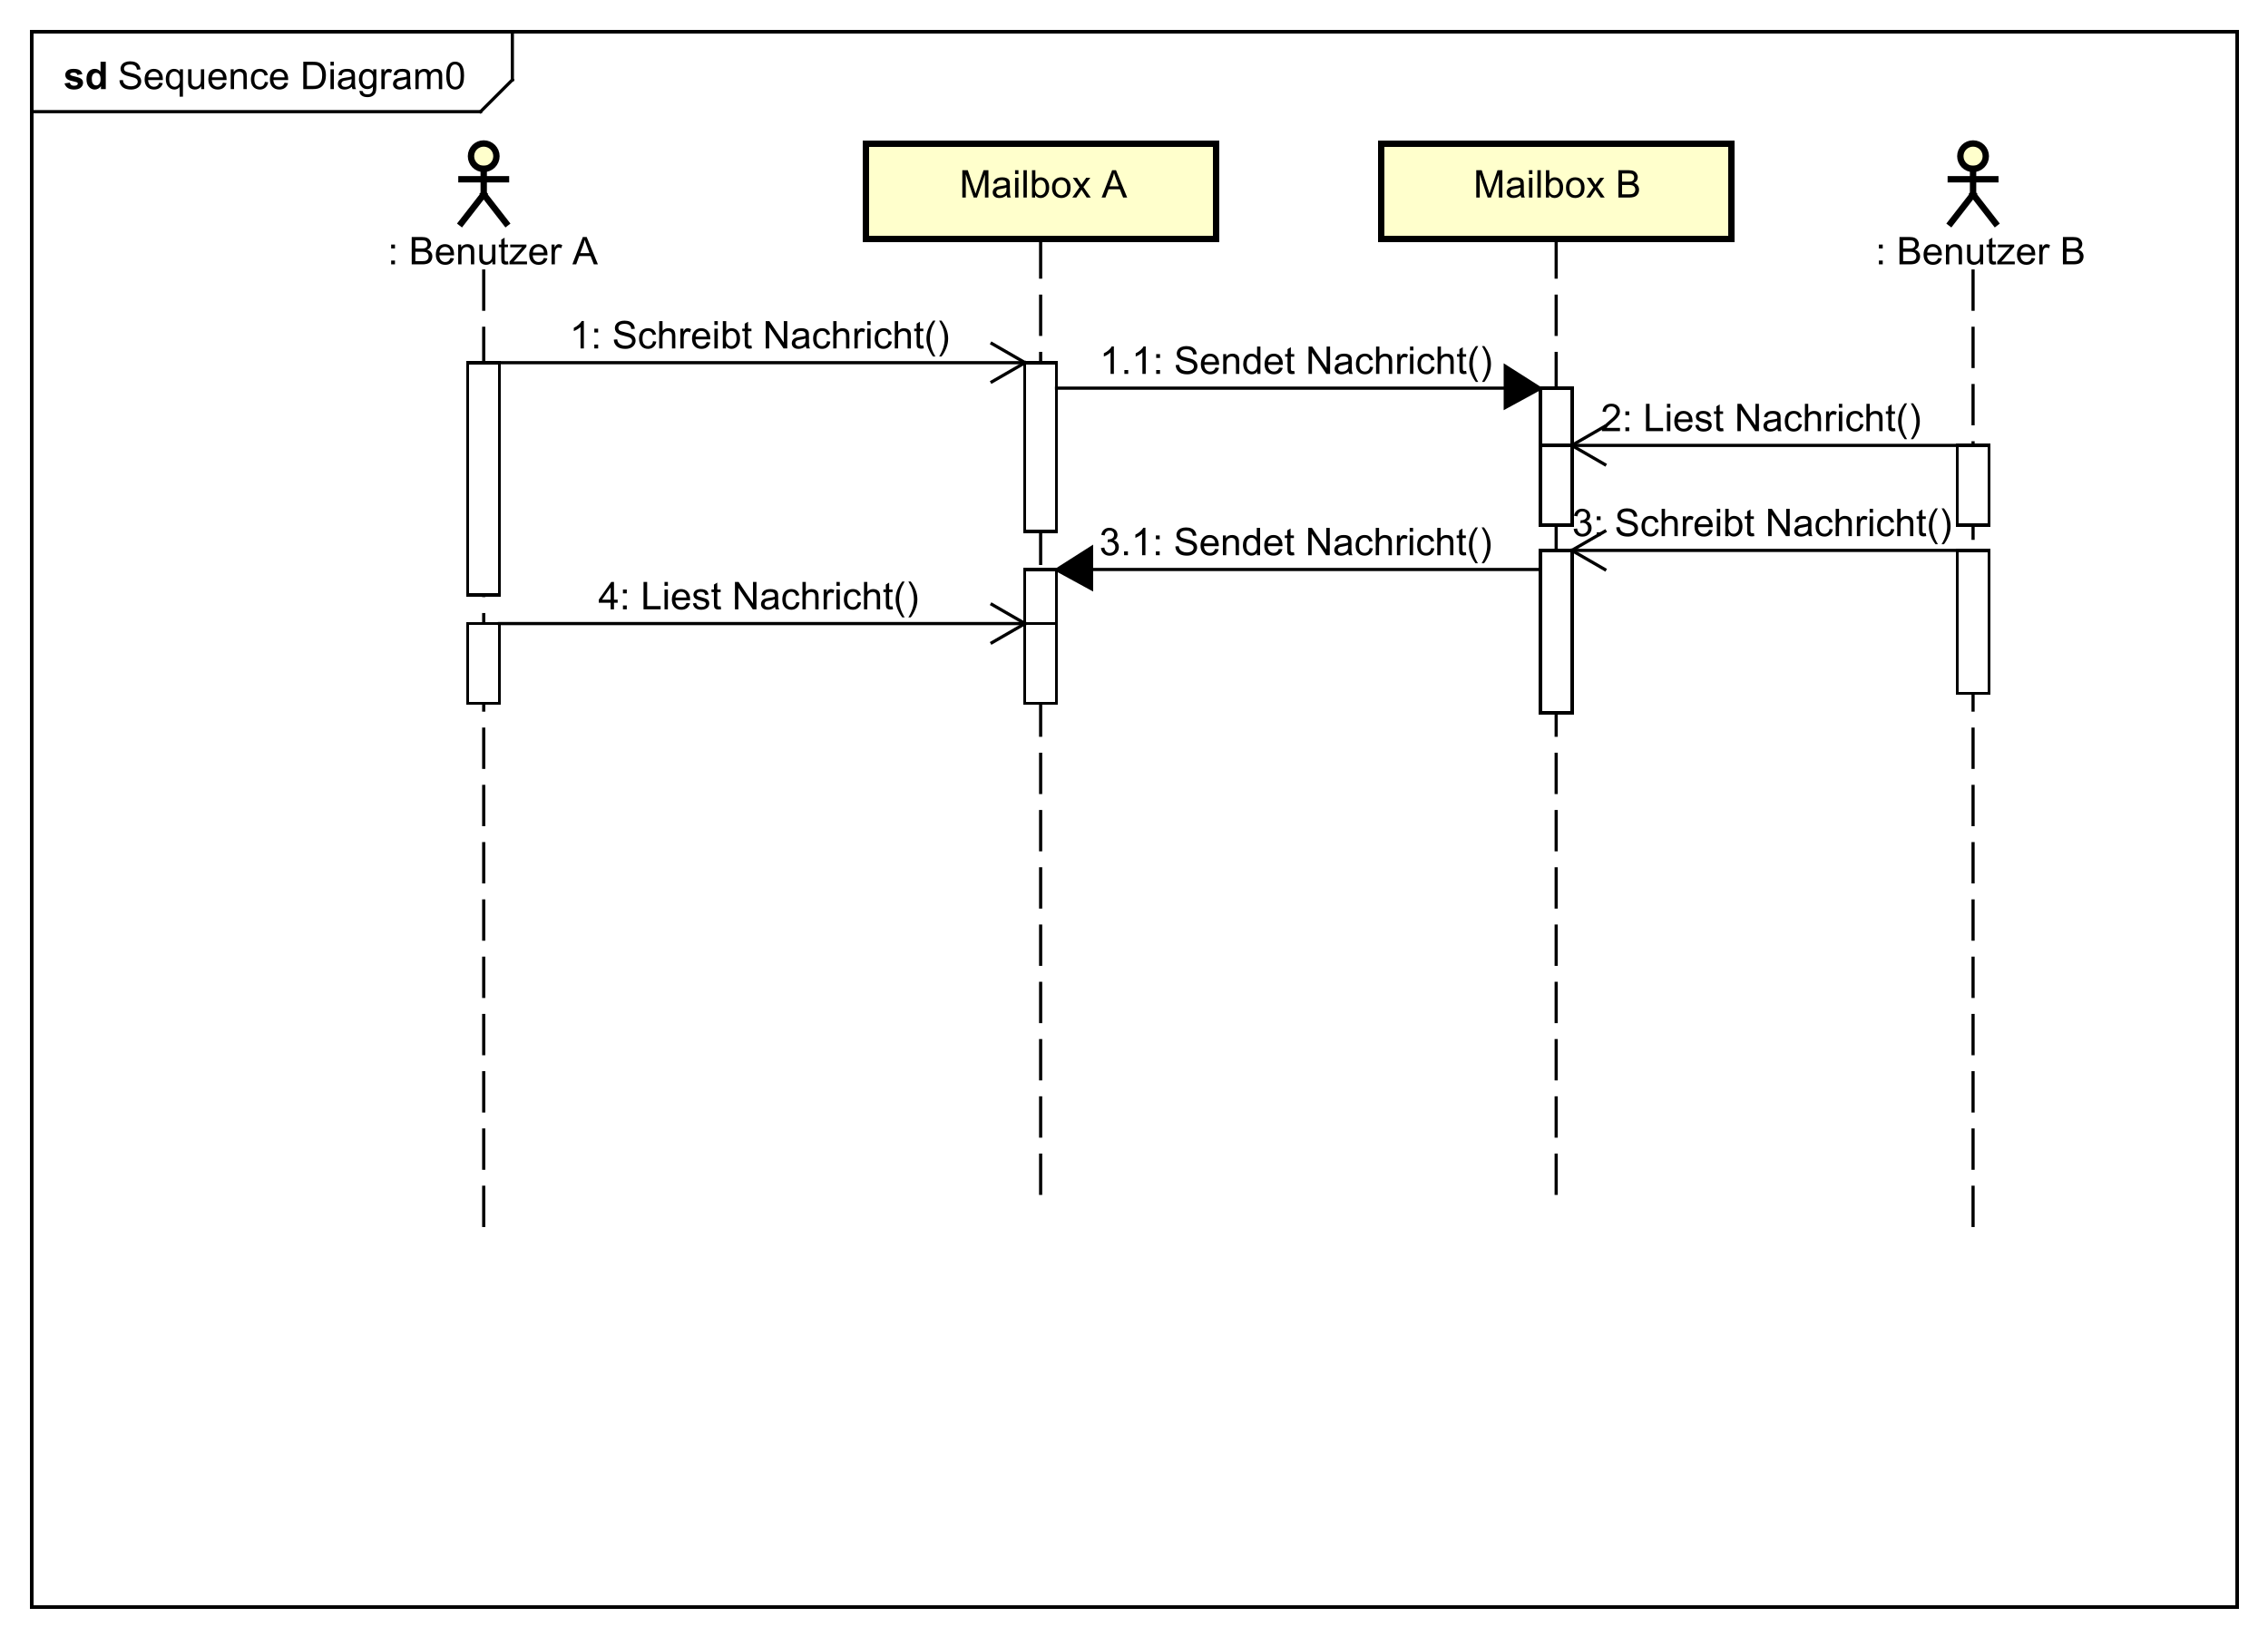 <?xml version="1.0" encoding="UTF-8"?>
<!DOCTYPE svg PUBLIC '-//W3C//DTD SVG 1.0//EN'
          'http://www.w3.org/TR/2001/REC-SVG-20010904/DTD/svg10.dtd'>
<svg xmlns:xlink="http://www.w3.org/1999/xlink" style="fill-opacity:1; color-rendering:auto; color-interpolation:auto; text-rendering:auto; stroke:black; stroke-linecap:square; stroke-miterlimit:10; shape-rendering:auto; stroke-opacity:1; fill:black; stroke-dasharray:none; font-weight:normal; stroke-width:1; font-family:&apos;Dialog&apos;; font-style:normal; stroke-linejoin:miter; font-size:12; stroke-dashoffset:0; image-rendering:auto;" width="950" height="686" xmlns="http://www.w3.org/2000/svg"
><rect width="100%" height="100%" fill="#808080" stroke="none"/><!--Generated by the Batik Graphics2D SVG Generator--><defs id="genericDefs"
  /><g
  ><defs id="defs1"
    ><clipPath clipPathUnits="userSpaceOnUse" id="clipPath1"
      ><path d="M0 0 L950 0 L950 686 L0 686 L0 0 Z"
      /></clipPath
      ><clipPath clipPathUnits="userSpaceOnUse" id="clipPath2"
      ><path d="M0 -15.094 L712.5 -15.094 L712.5 499.406 L0 499.406 L0 -15.094 Z"
      /></clipPath
      ><clipPath clipPathUnits="userSpaceOnUse" id="clipPath3"
      ><path d="M-37 -28 L675.5 -28 L675.5 486.5 L-37 486.5 L-37 -28 Z"
      /></clipPath
      ><clipPath clipPathUnits="userSpaceOnUse" id="clipPath4"
      ><path d="M-20 -28 L692.5 -28 L692.5 486.5 L-20 486.5 L-20 -28 Z"
      /></clipPath
      ><clipPath clipPathUnits="userSpaceOnUse" id="clipPath5"
      ><path d="M-463 -62.094 L249.5 -62.094 L249.5 452.406 L-463 452.406 L-463 -62.094 Z"
      /></clipPath
      ><clipPath clipPathUnits="userSpaceOnUse" id="clipPath6"
      ><path d="M-301.5 -62.094 L411 -62.094 L411 452.406 L-301.5 452.406 L-301.5 -62.094 Z"
      /></clipPath
      ><clipPath clipPathUnits="userSpaceOnUse" id="clipPath7"
      ><path d="M-586 -83.094 L126.5 -83.094 L126.5 431.406 L-586 431.406 L-586 -83.094 Z"
      /></clipPath
      ><clipPath clipPathUnits="userSpaceOnUse" id="clipPath8"
      ><path d="M-118.5 -83.094 L594 -83.094 L594 431.406 L-118.5 431.406 L-118.5 -83.094 Z"
      /></clipPath
      ><clipPath clipPathUnits="userSpaceOnUse" id="clipPath9"
      ><path d="M-179 -97.453 L533.5 -97.453 L533.5 417.047 L-179 417.047 L-179 -97.453 Z"
      /></clipPath
      ><clipPath clipPathUnits="userSpaceOnUse" id="clipPath10"
      ><path d="M-345.55 -105.453 L366.95 -105.453 L366.95 409.047 L-345.55 409.047 L-345.55 -105.453 Z"
      /></clipPath
      ><clipPath clipPathUnits="userSpaceOnUse" id="clipPath11"
      ><path d="M-503 -123.453 L209.5 -123.453 L209.5 391.047 L-503 391.047 L-503 -123.453 Z"
      /></clipPath
      ><clipPath clipPathUnits="userSpaceOnUse" id="clipPath12"
      ><path d="M-494 -156.453 L218.5 -156.453 L218.5 358.047 L-494 358.047 L-494 -156.453 Z"
      /></clipPath
      ><clipPath clipPathUnits="userSpaceOnUse" id="clipPath13"
      ><path d="M-345.45 -162.453 L367.05 -162.453 L367.05 352.047 L-345.45 352.047 L-345.45 -162.453 Z"
      /></clipPath
      ><clipPath clipPathUnits="userSpaceOnUse" id="clipPath14"
      ><path d="M-188 -179.453 L524.5 -179.453 L524.5 335.047 L-188 335.047 L-188 -179.453 Z"
      /></clipPath
    ></defs
    ><g style="fill:white; stroke:white;"
    ><rect x="0" y="0" width="950" style="clip-path:url(#clipPath1); stroke:none;" height="686"
    /></g
    ><g style="text-rendering:geometricPrecision; shape-rendering:crispEdges;" transform="scale(1.333,1.333) translate(0,15.094)"
    ><rect x="10" y="-5.094" width="693" style="fill:none; clip-path:url(#clipPath2);" height="495.094"
      /><line x1="161" x2="161" y1="-4.094" style="clip-path:url(#clipPath2); fill:none; text-rendering:optimizeLegibility; shape-rendering:auto;" y2="10"
      /><line x1="161" x2="151" y1="10" style="clip-path:url(#clipPath2); fill:none; text-rendering:optimizeLegibility; shape-rendering:auto;" y2="20"
      /><line x1="151" x2="10" y1="20" style="clip-path:url(#clipPath2); fill:none; text-rendering:optimizeLegibility; shape-rendering:auto;" y2="20"
    /></g
    ><g style="font-family:sans-serif; text-rendering:optimizeLegibility;" transform="matrix(1.333,0,0,1.333,0,20.125) translate(37,12.906)"
    ><path d="M0.547 -2.766 L1.609 -2.859 Q1.688 -2.203 1.969 -1.797 Q2.25 -1.391 2.836 -1.133 Q3.422 -0.875 4.156 -0.875 Q4.797 -0.875 5.297 -1.07 Q5.797 -1.266 6.039 -1.602 Q6.281 -1.938 6.281 -2.328 Q6.281 -2.734 6.047 -3.039 Q5.812 -3.344 5.281 -3.547 Q4.922 -3.688 3.742 -3.969 Q2.562 -4.25 2.094 -4.5 Q1.469 -4.828 1.172 -5.305 Q0.875 -5.781 0.875 -6.375 Q0.875 -7.016 1.242 -7.586 Q1.609 -8.156 2.32 -8.445 Q3.031 -8.734 3.891 -8.734 Q4.844 -8.734 5.578 -8.43 Q6.312 -8.125 6.703 -7.523 Q7.094 -6.922 7.125 -6.172 L6.031 -6.094 Q5.938 -6.906 5.43 -7.32 Q4.922 -7.734 3.938 -7.734 Q2.906 -7.734 2.438 -7.359 Q1.969 -6.984 1.969 -6.453 Q1.969 -5.984 2.297 -5.688 Q2.625 -5.391 4.008 -5.078 Q5.391 -4.766 5.906 -4.531 Q6.656 -4.172 7.016 -3.648 Q7.375 -3.125 7.375 -2.422 Q7.375 -1.734 6.984 -1.133 Q6.594 -0.531 5.859 -0.195 Q5.125 0.141 4.203 0.141 Q3.031 0.141 2.242 -0.195 Q1.453 -0.531 1.008 -1.219 Q0.562 -1.906 0.547 -2.766 ZM13.051 -2 L14.145 -1.875 Q13.895 -0.922 13.191 -0.391 Q12.488 0.141 11.41 0.141 Q10.051 0.141 9.246 -0.703 Q8.441 -1.547 8.441 -3.062 Q8.441 -4.625 9.254 -5.492 Q10.066 -6.359 11.348 -6.359 Q12.598 -6.359 13.387 -5.516 Q14.176 -4.672 14.176 -3.125 Q14.176 -3.031 14.176 -2.844 L9.535 -2.844 Q9.598 -1.812 10.113 -1.273 Q10.629 -0.734 11.41 -0.734 Q11.988 -0.734 12.402 -1.039 Q12.816 -1.344 13.051 -2 ZM9.598 -3.703 L13.066 -3.703 Q13.004 -4.5 12.676 -4.891 Q12.16 -5.5 11.363 -5.5 Q10.629 -5.5 10.137 -5.016 Q9.645 -4.531 9.598 -3.703 ZM19.443 2.391 L19.443 -0.656 Q19.193 -0.312 18.748 -0.086 Q18.303 0.141 17.803 0.141 Q16.693 0.141 15.896 -0.742 Q15.1 -1.625 15.1 -3.172 Q15.1 -4.109 15.428 -4.852 Q15.756 -5.594 16.373 -5.977 Q16.99 -6.359 17.725 -6.359 Q18.881 -6.359 19.537 -5.391 L19.537 -6.219 L20.49 -6.219 L20.49 2.391 L19.443 2.391 ZM16.178 -3.125 Q16.178 -1.922 16.686 -1.328 Q17.193 -0.734 17.896 -0.734 Q18.568 -0.734 19.053 -1.305 Q19.537 -1.875 19.537 -3.031 Q19.537 -4.281 19.029 -4.906 Q18.521 -5.531 17.818 -5.531 Q17.146 -5.531 16.662 -4.945 Q16.178 -4.359 16.178 -3.125 ZM26.227 0 L26.227 -0.922 Q25.492 0.141 24.242 0.141 Q23.695 0.141 23.219 -0.07 Q22.742 -0.281 22.508 -0.602 Q22.273 -0.922 22.18 -1.391 Q22.117 -1.688 22.117 -2.375 L22.117 -6.219 L23.18 -6.219 L23.18 -2.766 Q23.18 -1.953 23.242 -1.656 Q23.336 -1.25 23.656 -1.008 Q23.977 -0.766 24.461 -0.766 Q24.93 -0.766 25.344 -1.008 Q25.758 -1.25 25.938 -1.672 Q26.117 -2.094 26.117 -2.891 L26.117 -6.219 L27.164 -6.219 L27.164 0 L26.227 0 ZM33.072 -2 L34.166 -1.875 Q33.916 -0.922 33.213 -0.391 Q32.51 0.141 31.432 0.141 Q30.072 0.141 29.268 -0.703 Q28.463 -1.547 28.463 -3.062 Q28.463 -4.625 29.275 -5.492 Q30.088 -6.359 31.369 -6.359 Q32.619 -6.359 33.408 -5.516 Q34.197 -4.672 34.197 -3.125 Q34.197 -3.031 34.197 -2.844 L29.557 -2.844 Q29.619 -1.812 30.135 -1.273 Q30.65 -0.734 31.432 -0.734 Q32.01 -0.734 32.424 -1.039 Q32.838 -1.344 33.072 -2 ZM29.619 -3.703 L33.088 -3.703 Q33.025 -4.5 32.697 -4.891 Q32.182 -5.5 31.385 -5.5 Q30.65 -5.5 30.158 -5.016 Q29.666 -4.531 29.619 -3.703 ZM35.496 0 L35.496 -6.219 L36.434 -6.219 L36.434 -5.344 Q37.121 -6.359 38.418 -6.359 Q38.98 -6.359 39.457 -6.156 Q39.934 -5.953 40.168 -5.625 Q40.402 -5.297 40.496 -4.859 Q40.543 -4.562 40.543 -3.828 L40.543 0 L39.496 0 L39.496 -3.781 Q39.496 -4.438 39.371 -4.75 Q39.246 -5.062 38.934 -5.258 Q38.621 -5.453 38.199 -5.453 Q37.527 -5.453 37.035 -5.023 Q36.543 -4.594 36.543 -3.406 L36.543 0 L35.496 0 ZM46.232 -2.281 L47.264 -2.141 Q47.092 -1.078 46.389 -0.469 Q45.685 0.141 44.67 0.141 Q43.389 0.141 42.615 -0.695 Q41.842 -1.531 41.842 -3.094 Q41.842 -4.094 42.178 -4.852 Q42.514 -5.609 43.193 -5.984 Q43.873 -6.359 44.685 -6.359 Q45.685 -6.359 46.334 -5.852 Q46.982 -5.344 47.17 -4.391 L46.139 -4.234 Q45.998 -4.859 45.623 -5.18 Q45.248 -5.5 44.717 -5.5 Q43.92 -5.5 43.42 -4.93 Q42.92 -4.359 42.92 -3.125 Q42.92 -1.859 43.404 -1.297 Q43.889 -0.734 44.654 -0.734 Q45.279 -0.734 45.693 -1.109 Q46.107 -1.484 46.232 -2.281 ZM52.42 -2 L53.514 -1.875 Q53.264 -0.922 52.56 -0.391 Q51.857 0.141 50.779 0.141 Q49.42 0.141 48.615 -0.703 Q47.81 -1.547 47.81 -3.062 Q47.81 -4.625 48.623 -5.492 Q49.435 -6.359 50.717 -6.359 Q51.967 -6.359 52.756 -5.516 Q53.545 -4.672 53.545 -3.125 Q53.545 -3.031 53.545 -2.844 L48.904 -2.844 Q48.967 -1.812 49.482 -1.273 Q49.998 -0.734 50.779 -0.734 Q51.357 -0.734 51.772 -1.039 Q52.185 -1.344 52.42 -2 ZM48.967 -3.703 L52.435 -3.703 Q52.373 -4.5 52.045 -4.891 Q51.529 -5.5 50.732 -5.5 Q49.998 -5.5 49.506 -5.016 Q49.014 -4.531 48.967 -3.703 ZM58.303 0 L58.303 -8.594 L61.272 -8.594 Q62.272 -8.594 62.803 -8.469 Q63.537 -8.297 64.053 -7.859 Q64.74 -7.281 65.076 -6.383 Q65.412 -5.484 65.412 -4.344 Q65.412 -3.359 65.186 -2.609 Q64.959 -1.859 64.6 -1.359 Q64.24 -0.859 63.81 -0.578 Q63.381 -0.297 62.787 -0.148 Q62.193 0 61.412 0 L58.303 0 ZM59.443 -1.016 L61.272 -1.016 Q62.131 -1.016 62.615 -1.172 Q63.1 -1.328 63.381 -1.625 Q63.787 -2.016 64.014 -2.703 Q64.24 -3.391 64.24 -4.359 Q64.24 -5.703 63.795 -6.43 Q63.35 -7.156 62.725 -7.406 Q62.256 -7.578 61.256 -7.578 L59.443 -7.578 L59.443 -1.016 ZM66.844 -7.375 L66.844 -8.594 L67.906 -8.594 L67.906 -7.375 L66.844 -7.375 ZM66.844 0 L66.844 -6.219 L67.906 -6.219 L67.906 0 L66.844 0 ZM73.572 -0.766 Q72.978 -0.266 72.439 -0.062 Q71.9 0.141 71.275 0.141 Q70.244 0.141 69.697 -0.359 Q69.15 -0.859 69.15 -1.641 Q69.15 -2.094 69.353 -2.477 Q69.557 -2.859 69.9 -3.086 Q70.244 -3.312 70.666 -3.422 Q70.963 -3.516 71.603 -3.594 Q72.869 -3.734 73.478 -3.953 Q73.478 -4.172 73.478 -4.219 Q73.478 -4.875 73.182 -5.141 Q72.775 -5.484 71.978 -5.484 Q71.244 -5.484 70.885 -5.227 Q70.525 -4.969 70.353 -4.312 L69.322 -4.453 Q69.463 -5.109 69.791 -5.516 Q70.119 -5.922 70.728 -6.141 Q71.338 -6.359 72.135 -6.359 Q72.932 -6.359 73.432 -6.172 Q73.932 -5.984 74.166 -5.703 Q74.4 -5.422 74.494 -4.984 Q74.541 -4.719 74.541 -4.016 L74.541 -2.609 Q74.541 -1.141 74.611 -0.75 Q74.682 -0.359 74.885 0 L73.775 0 Q73.619 -0.328 73.572 -0.766 ZM73.478 -3.125 Q72.9 -2.891 71.76 -2.719 Q71.103 -2.625 70.838 -2.508 Q70.572 -2.391 70.424 -2.172 Q70.275 -1.953 70.275 -1.672 Q70.275 -1.25 70.596 -0.969 Q70.916 -0.688 71.525 -0.688 Q72.135 -0.688 72.611 -0.953 Q73.088 -1.219 73.307 -1.688 Q73.478 -2.047 73.478 -2.734 L73.478 -3.125 ZM75.981 0.516 L77.012 0.672 Q77.074 1.141 77.371 1.359 Q77.762 1.656 78.434 1.656 Q79.168 1.656 79.566 1.359 Q79.965 1.062 80.106 0.547 Q80.199 0.219 80.184 -0.812 Q79.496 0 78.465 0 Q77.184 0 76.481 -0.93 Q75.777 -1.859 75.777 -3.141 Q75.777 -4.031 76.098 -4.789 Q76.418 -5.547 77.027 -5.953 Q77.637 -6.359 78.465 -6.359 Q79.574 -6.359 80.293 -5.469 L80.293 -6.219 L81.262 -6.219 L81.262 -0.844 Q81.262 0.609 80.965 1.219 Q80.668 1.828 80.027 2.18 Q79.387 2.531 78.449 2.531 Q77.34 2.531 76.652 2.031 Q75.965 1.531 75.981 0.516 ZM76.856 -3.219 Q76.856 -2 77.34 -1.438 Q77.824 -0.875 78.559 -0.875 Q79.293 -0.875 79.785 -1.438 Q80.277 -2 80.277 -3.188 Q80.277 -4.328 79.769 -4.906 Q79.262 -5.484 78.543 -5.484 Q77.84 -5.484 77.348 -4.914 Q76.856 -4.344 76.856 -3.219 ZM82.842 0 L82.842 -6.219 L83.795 -6.219 L83.795 -5.281 Q84.154 -5.938 84.459 -6.148 Q84.764 -6.359 85.139 -6.359 Q85.67 -6.359 86.217 -6.031 L85.857 -5.047 Q85.467 -5.281 85.092 -5.281 Q84.732 -5.281 84.459 -5.07 Q84.186 -4.859 84.076 -4.484 Q83.889 -3.922 83.889 -3.266 L83.889 0 L82.842 0 ZM90.916 -0.766 Q90.322 -0.266 89.783 -0.062 Q89.244 0.141 88.619 0.141 Q87.588 0.141 87.041 -0.359 Q86.494 -0.859 86.494 -1.641 Q86.494 -2.094 86.697 -2.477 Q86.9 -2.859 87.244 -3.086 Q87.588 -3.312 88.01 -3.422 Q88.307 -3.516 88.947 -3.594 Q90.213 -3.734 90.822 -3.953 Q90.822 -4.172 90.822 -4.219 Q90.822 -4.875 90.525 -5.141 Q90.119 -5.484 89.322 -5.484 Q88.588 -5.484 88.228 -5.227 Q87.869 -4.969 87.697 -4.312 L86.666 -4.453 Q86.807 -5.109 87.135 -5.516 Q87.463 -5.922 88.072 -6.141 Q88.682 -6.359 89.478 -6.359 Q90.275 -6.359 90.775 -6.172 Q91.275 -5.984 91.51 -5.703 Q91.744 -5.422 91.838 -4.984 Q91.885 -4.719 91.885 -4.016 L91.885 -2.609 Q91.885 -1.141 91.955 -0.75 Q92.025 -0.359 92.228 0 L91.119 0 Q90.963 -0.328 90.916 -0.766 ZM90.822 -3.125 Q90.244 -2.891 89.103 -2.719 Q88.447 -2.625 88.182 -2.508 Q87.916 -2.391 87.768 -2.172 Q87.619 -1.953 87.619 -1.672 Q87.619 -1.25 87.939 -0.969 Q88.26 -0.688 88.869 -0.688 Q89.478 -0.688 89.955 -0.953 Q90.432 -1.219 90.65 -1.688 Q90.822 -2.047 90.822 -2.734 L90.822 -3.125 ZM93.527 0 L93.527 -6.219 L94.465 -6.219 L94.465 -5.344 Q94.762 -5.812 95.246 -6.086 Q95.731 -6.359 96.356 -6.359 Q97.043 -6.359 97.488 -6.078 Q97.934 -5.797 98.106 -5.281 Q98.856 -6.359 100.027 -6.359 Q100.965 -6.359 101.457 -5.852 Q101.949 -5.344 101.949 -4.266 L101.949 0 L100.902 0 L100.902 -3.922 Q100.902 -4.547 100.801 -4.828 Q100.699 -5.109 100.434 -5.281 Q100.168 -5.453 99.793 -5.453 Q99.137 -5.453 98.707 -5.016 Q98.277 -4.578 98.277 -3.609 L98.277 0 L97.215 0 L97.215 -4.047 Q97.215 -4.75 96.957 -5.102 Q96.699 -5.453 96.121 -5.453 Q95.668 -5.453 95.293 -5.219 Q94.918 -4.984 94.746 -4.531 Q94.574 -4.078 94.574 -3.234 L94.574 0 L93.527 0 ZM103.227 -4.234 Q103.227 -5.766 103.539 -6.695 Q103.852 -7.625 104.469 -8.125 Q105.086 -8.625 106.023 -8.625 Q106.711 -8.625 107.234 -8.344 Q107.758 -8.062 108.102 -7.539 Q108.445 -7.016 108.633 -6.266 Q108.82 -5.516 108.82 -4.234 Q108.82 -2.719 108.516 -1.797 Q108.211 -0.875 107.594 -0.367 Q106.977 0.141 106.023 0.141 Q104.789 0.141 104.07 -0.75 Q103.227 -1.812 103.227 -4.234 ZM104.305 -4.234 Q104.305 -2.125 104.805 -1.422 Q105.305 -0.719 106.023 -0.719 Q106.758 -0.719 107.25 -1.422 Q107.742 -2.125 107.742 -4.234 Q107.742 -6.359 107.25 -7.055 Q106.758 -7.75 106.008 -7.75 Q105.289 -7.75 104.852 -7.141 Q104.305 -6.359 104.305 -4.234 Z" style="stroke:none; clip-path:url(#clipPath3);"
    /></g
    ><g style="text-rendering:optimizeLegibility; font-weight:bold; font-family:sans-serif;" transform="matrix(1.333,0,0,1.333,0,20.125) translate(20,12.906)"
    ><path d="M0.281 -1.781 L1.938 -2.031 Q2.047 -1.547 2.367 -1.297 Q2.688 -1.047 3.266 -1.047 Q3.906 -1.047 4.219 -1.281 Q4.438 -1.453 4.438 -1.719 Q4.438 -1.906 4.328 -2.031 Q4.203 -2.156 3.781 -2.25 Q1.781 -2.688 1.25 -3.047 Q0.516 -3.562 0.516 -4.453 Q0.516 -5.266 1.148 -5.812 Q1.781 -6.359 3.125 -6.359 Q4.406 -6.359 5.031 -5.945 Q5.656 -5.531 5.891 -4.719 L4.328 -4.438 Q4.234 -4.797 3.953 -4.992 Q3.672 -5.188 3.156 -5.188 Q2.516 -5.188 2.234 -5 Q2.047 -4.875 2.047 -4.672 Q2.047 -4.484 2.203 -4.359 Q2.422 -4.203 3.742 -3.906 Q5.062 -3.609 5.578 -3.172 Q6.094 -2.734 6.094 -1.953 Q6.094 -1.094 5.383 -0.477 Q4.672 0.141 3.266 0.141 Q2 0.141 1.258 -0.375 Q0.516 -0.891 0.281 -1.781 ZM13.236 0 L11.721 0 L11.721 -0.922 Q11.33 -0.375 10.815 -0.117 Q10.299 0.141 9.768 0.141 Q8.69 0.141 7.932 -0.727 Q7.174 -1.594 7.174 -3.141 Q7.174 -4.719 7.916 -5.539 Q8.658 -6.359 9.799 -6.359 Q10.83 -6.359 11.596 -5.5 L11.596 -8.594 L13.236 -8.594 L13.236 0 ZM8.846 -3.25 Q8.846 -2.25 9.127 -1.812 Q9.518 -1.156 10.236 -1.156 Q10.799 -1.156 11.197 -1.641 Q11.596 -2.125 11.596 -3.094 Q11.596 -4.156 11.213 -4.633 Q10.83 -5.109 10.221 -5.109 Q9.643 -5.109 9.244 -4.641 Q8.846 -4.172 8.846 -3.25 Z" style="stroke:none; clip-path:url(#clipPath4);"
    /></g
    ><g transform="matrix(1.333,0,0,1.333,0,20.125)" style="text-rendering:optimizeLegibility; stroke-dasharray:12,6; font-weight:bold; font-family:sans-serif; stroke-linecap:butt;"
    ><line x1="489" x2="489" y1="60" style="fill:none; clip-path:url(#clipPath2);" y2="360"
    /></g
    ><g transform="matrix(1.333,0,0,1.333,0,20.125)" style="fill:rgb(255,255,204); text-rendering:geometricPrecision; font-family:sans-serif; shape-rendering:crispEdges; stroke:rgb(255,255,204); font-weight:bold; stroke-width:2;"
    ><rect x="434" y="30" width="110" style="clip-path:url(#clipPath2); stroke:none;" height="30"
      /><rect x="434" y="30" width="110" style="clip-path:url(#clipPath2); fill:none; stroke:black;" height="30"
    /></g
    ><g style="text-rendering:optimizeLegibility; stroke-width:2; font-family:sans-serif;" transform="matrix(1.333,0,0,1.333,0,20.125) translate(463,47)"
    ><path d="M0.891 0 L0.891 -8.594 L2.609 -8.594 L4.641 -2.516 Q4.922 -1.656 5.047 -1.234 Q5.188 -1.703 5.5 -2.609 L7.562 -8.594 L9.094 -8.594 L9.094 0 L8 0 L8 -7.188 L5.5 0 L4.469 0 L1.984 -7.312 L1.984 0 L0.891 0 ZM14.855 -0.766 Q14.262 -0.266 13.723 -0.062 Q13.184 0.141 12.559 0.141 Q11.527 0.141 10.98 -0.359 Q10.434 -0.859 10.434 -1.641 Q10.434 -2.094 10.637 -2.477 Q10.84 -2.859 11.184 -3.086 Q11.527 -3.312 11.949 -3.422 Q12.246 -3.516 12.887 -3.594 Q14.152 -3.734 14.762 -3.953 Q14.762 -4.172 14.762 -4.219 Q14.762 -4.875 14.465 -5.141 Q14.059 -5.484 13.262 -5.484 Q12.527 -5.484 12.168 -5.227 Q11.809 -4.969 11.637 -4.312 L10.605 -4.453 Q10.746 -5.109 11.074 -5.516 Q11.402 -5.922 12.012 -6.141 Q12.621 -6.359 13.418 -6.359 Q14.215 -6.359 14.715 -6.172 Q15.215 -5.984 15.449 -5.703 Q15.684 -5.422 15.777 -4.984 Q15.824 -4.719 15.824 -4.016 L15.824 -2.609 Q15.824 -1.141 15.895 -0.75 Q15.965 -0.359 16.168 0 L15.059 0 Q14.902 -0.328 14.855 -0.766 ZM14.762 -3.125 Q14.184 -2.891 13.043 -2.719 Q12.387 -2.625 12.121 -2.508 Q11.855 -2.391 11.707 -2.172 Q11.559 -1.953 11.559 -1.672 Q11.559 -1.25 11.879 -0.969 Q12.199 -0.688 12.809 -0.688 Q13.418 -0.688 13.895 -0.953 Q14.371 -1.219 14.59 -1.688 Q14.762 -2.047 14.762 -2.734 L14.762 -3.125 ZM17.467 -7.375 L17.467 -8.594 L18.529 -8.594 L18.529 -7.375 L17.467 -7.375 ZM17.467 0 L17.467 -6.219 L18.529 -6.219 L18.529 0 L17.467 0 ZM20.102 0 L20.102 -8.594 L21.164 -8.594 L21.164 0 L20.102 0 ZM23.768 0 L22.783 0 L22.783 -8.594 L23.846 -8.594 L23.846 -5.531 Q24.518 -6.359 25.549 -6.359 Q26.127 -6.359 26.635 -6.133 Q27.143 -5.906 27.479 -5.484 Q27.814 -5.062 28.002 -4.469 Q28.189 -3.875 28.189 -3.203 Q28.189 -1.609 27.393 -0.734 Q26.596 0.141 25.502 0.141 Q24.393 0.141 23.768 -0.781 L23.768 0 ZM23.752 -3.156 Q23.752 -2.047 24.064 -1.547 Q24.564 -0.734 25.408 -0.734 Q26.096 -0.734 26.604 -1.328 Q27.111 -1.922 27.111 -3.125 Q27.111 -4.344 26.627 -4.922 Q26.143 -5.5 25.455 -5.5 Q24.768 -5.5 24.26 -4.898 Q23.752 -4.297 23.752 -3.156 ZM29.082 -3.109 Q29.082 -4.844 30.035 -5.672 Q30.832 -6.359 31.988 -6.359 Q33.27 -6.359 34.09 -5.523 Q34.91 -4.688 34.91 -3.203 Q34.91 -2 34.551 -1.312 Q34.191 -0.625 33.496 -0.242 Q32.801 0.141 31.988 0.141 Q30.691 0.141 29.887 -0.695 Q29.082 -1.531 29.082 -3.109 ZM30.16 -3.109 Q30.16 -1.922 30.684 -1.328 Q31.207 -0.734 31.988 -0.734 Q32.785 -0.734 33.301 -1.328 Q33.816 -1.922 33.816 -3.141 Q33.816 -4.297 33.293 -4.891 Q32.77 -5.484 31.988 -5.484 Q31.207 -5.484 30.684 -4.898 Q30.16 -4.312 30.16 -3.109 ZM35.443 0 L37.709 -3.234 L35.615 -6.219 L36.928 -6.219 L37.881 -4.766 Q38.147 -4.344 38.318 -4.062 Q38.568 -4.453 38.787 -4.75 L39.834 -6.219 L41.1 -6.219 L38.943 -3.297 L41.256 0 L39.975 0 L38.693 -1.938 L38.35 -2.453 L36.709 0 L35.443 0 ZM45.559 0 L45.559 -8.594 L48.793 -8.594 Q49.777 -8.594 50.371 -8.328 Q50.965 -8.062 51.301 -7.523 Q51.637 -6.984 51.637 -6.391 Q51.637 -5.844 51.34 -5.359 Q51.043 -4.875 50.434 -4.578 Q51.215 -4.344 51.629 -3.789 Q52.043 -3.234 52.043 -2.484 Q52.043 -1.891 51.793 -1.367 Q51.543 -0.844 51.168 -0.562 Q50.793 -0.281 50.223 -0.141 Q49.652 0 48.84 0 L45.559 0 ZM46.699 -4.984 L48.559 -4.984 Q49.309 -4.984 49.637 -5.078 Q50.074 -5.203 50.293 -5.508 Q50.512 -5.812 50.512 -6.266 Q50.512 -6.688 50.309 -7.016 Q50.105 -7.344 49.723 -7.461 Q49.34 -7.578 48.418 -7.578 L46.699 -7.578 L46.699 -4.984 ZM46.699 -1.016 L48.84 -1.016 Q49.387 -1.016 49.605 -1.062 Q50.012 -1.125 50.27 -1.289 Q50.527 -1.453 50.699 -1.766 Q50.871 -2.078 50.871 -2.484 Q50.871 -2.969 50.629 -3.328 Q50.387 -3.688 49.949 -3.828 Q49.512 -3.969 48.684 -3.969 L46.699 -3.969 L46.699 -1.016 Z" style="stroke:none; clip-path:url(#clipPath5);"
    /></g
    ><g style="text-rendering:optimizeLegibility; stroke-dasharray:12,6; font-family:sans-serif; stroke-linecap:butt;" transform="matrix(1.333,0,0,1.333,0,20.125)"
    ><line x1="327" x2="327" y1="60" style="fill:none; clip-path:url(#clipPath2);" y2="360"
    /></g
    ><g transform="matrix(1.333,0,0,1.333,0,20.125)" style="fill:rgb(255,255,204); text-rendering:geometricPrecision; font-family:sans-serif; shape-rendering:crispEdges; stroke:rgb(255,255,204); stroke-width:2;"
    ><rect x="272" y="30" width="110" style="clip-path:url(#clipPath2); stroke:none;" height="30"
      /><rect x="272" y="30" width="110" style="clip-path:url(#clipPath2); fill:none; stroke:black;" height="30"
    /></g
    ><g style="text-rendering:optimizeLegibility; stroke-width:2; font-family:sans-serif;" transform="matrix(1.333,0,0,1.333,0,20.125) translate(301.5,47)"
    ><path d="M0.891 0 L0.891 -8.594 L2.609 -8.594 L4.641 -2.516 Q4.922 -1.656 5.047 -1.234 Q5.188 -1.703 5.5 -2.609 L7.562 -8.594 L9.094 -8.594 L9.094 0 L8 0 L8 -7.188 L5.5 0 L4.469 0 L1.984 -7.312 L1.984 0 L0.891 0 ZM14.855 -0.766 Q14.262 -0.266 13.723 -0.062 Q13.184 0.141 12.559 0.141 Q11.527 0.141 10.98 -0.359 Q10.434 -0.859 10.434 -1.641 Q10.434 -2.094 10.637 -2.477 Q10.84 -2.859 11.184 -3.086 Q11.527 -3.312 11.949 -3.422 Q12.246 -3.516 12.887 -3.594 Q14.152 -3.734 14.762 -3.953 Q14.762 -4.172 14.762 -4.219 Q14.762 -4.875 14.465 -5.141 Q14.059 -5.484 13.262 -5.484 Q12.527 -5.484 12.168 -5.227 Q11.809 -4.969 11.637 -4.312 L10.605 -4.453 Q10.746 -5.109 11.074 -5.516 Q11.402 -5.922 12.012 -6.141 Q12.621 -6.359 13.418 -6.359 Q14.215 -6.359 14.715 -6.172 Q15.215 -5.984 15.449 -5.703 Q15.684 -5.422 15.777 -4.984 Q15.824 -4.719 15.824 -4.016 L15.824 -2.609 Q15.824 -1.141 15.895 -0.75 Q15.965 -0.359 16.168 0 L15.059 0 Q14.902 -0.328 14.855 -0.766 ZM14.762 -3.125 Q14.184 -2.891 13.043 -2.719 Q12.387 -2.625 12.121 -2.508 Q11.855 -2.391 11.707 -2.172 Q11.559 -1.953 11.559 -1.672 Q11.559 -1.25 11.879 -0.969 Q12.199 -0.688 12.809 -0.688 Q13.418 -0.688 13.895 -0.953 Q14.371 -1.219 14.59 -1.688 Q14.762 -2.047 14.762 -2.734 L14.762 -3.125 ZM17.467 -7.375 L17.467 -8.594 L18.529 -8.594 L18.529 -7.375 L17.467 -7.375 ZM17.467 0 L17.467 -6.219 L18.529 -6.219 L18.529 0 L17.467 0 ZM20.102 0 L20.102 -8.594 L21.164 -8.594 L21.164 0 L20.102 0 ZM23.768 0 L22.783 0 L22.783 -8.594 L23.846 -8.594 L23.846 -5.531 Q24.518 -6.359 25.549 -6.359 Q26.127 -6.359 26.635 -6.133 Q27.143 -5.906 27.479 -5.484 Q27.814 -5.062 28.002 -4.469 Q28.189 -3.875 28.189 -3.203 Q28.189 -1.609 27.393 -0.734 Q26.596 0.141 25.502 0.141 Q24.393 0.141 23.768 -0.781 L23.768 0 ZM23.752 -3.156 Q23.752 -2.047 24.064 -1.547 Q24.564 -0.734 25.408 -0.734 Q26.096 -0.734 26.604 -1.328 Q27.111 -1.922 27.111 -3.125 Q27.111 -4.344 26.627 -4.922 Q26.143 -5.5 25.455 -5.5 Q24.768 -5.5 24.26 -4.898 Q23.752 -4.297 23.752 -3.156 ZM29.082 -3.109 Q29.082 -4.844 30.035 -5.672 Q30.832 -6.359 31.988 -6.359 Q33.27 -6.359 34.09 -5.523 Q34.91 -4.688 34.91 -3.203 Q34.91 -2 34.551 -1.312 Q34.191 -0.625 33.496 -0.242 Q32.801 0.141 31.988 0.141 Q30.691 0.141 29.887 -0.695 Q29.082 -1.531 29.082 -3.109 ZM30.16 -3.109 Q30.16 -1.922 30.684 -1.328 Q31.207 -0.734 31.988 -0.734 Q32.785 -0.734 33.301 -1.328 Q33.816 -1.922 33.816 -3.141 Q33.816 -4.297 33.293 -4.891 Q32.77 -5.484 31.988 -5.484 Q31.207 -5.484 30.684 -4.898 Q30.16 -4.312 30.16 -3.109 ZM35.443 0 L37.709 -3.234 L35.615 -6.219 L36.928 -6.219 L37.881 -4.766 Q38.147 -4.344 38.318 -4.062 Q38.568 -4.453 38.787 -4.75 L39.834 -6.219 L41.1 -6.219 L38.943 -3.297 L41.256 0 L39.975 0 L38.693 -1.938 L38.35 -2.453 L36.709 0 L35.443 0 ZM44.668 0 L47.965 -8.594 L49.184 -8.594 L52.699 0 L51.418 0 L50.402 -2.609 L46.824 -2.609 L45.871 0 L44.668 0 ZM47.152 -3.531 L50.059 -3.531 L49.168 -5.906 Q48.746 -6.984 48.559 -7.688 Q48.387 -6.859 48.09 -6.047 L47.152 -3.531 Z" style="stroke:none; clip-path:url(#clipPath6);"
    /></g
    ><g style="text-rendering:optimizeLegibility; stroke-dasharray:12,6; font-family:sans-serif; stroke-linecap:butt;" transform="matrix(1.333,0,0,1.333,0,20.125)"
    ><line x1="620" x2="620" y1="70.094" style="fill:none; clip-path:url(#clipPath2);" y2="370.094"
    /></g
    ><g transform="matrix(1.333,0,0,1.333,0,20.125)" style="fill:rgb(255,255,204); text-rendering:optimizeLegibility; stroke-width:2; font-family:sans-serif; stroke:rgb(255,255,204);"
    ><circle r="4" style="clip-path:url(#clipPath2); stroke:none;" cx="620" cy="34"
      /><circle style="fill:none; clip-path:url(#clipPath2); stroke:black;" r="4" cx="620" cy="34"
      /><line x1="620" x2="620" y1="38" style="clip-path:url(#clipPath2); fill:none; stroke:black;" y2="46"
      /><line x1="613" x2="627" y1="41.25" style="clip-path:url(#clipPath2); fill:none; stroke:black;" y2="41.25"
      /><line x1="620" x2="613" y1="46" style="clip-path:url(#clipPath2); fill:none; stroke:black;" y2="55"
      /><line x1="620" x2="627" y1="46" style="clip-path:url(#clipPath2); fill:none; stroke:black;" y2="55"
    /></g
    ><g style="text-rendering:optimizeLegibility; stroke-width:2; font-family:sans-serif;" transform="matrix(1.333,0,0,1.333,0,20.125) translate(586,68)"
    ><path d="M4.412 -5.016 L4.412 -6.219 L5.615 -6.219 L5.615 -5.016 L4.412 -5.016 ZM4.412 0 L4.412 -1.203 L5.615 -1.203 L5.615 0 L4.412 0 ZM10.877 0 L10.877 -8.594 L14.111 -8.594 Q15.096 -8.594 15.69 -8.328 Q16.283 -8.062 16.619 -7.523 Q16.955 -6.984 16.955 -6.391 Q16.955 -5.844 16.658 -5.359 Q16.361 -4.875 15.752 -4.578 Q16.533 -4.344 16.947 -3.789 Q17.361 -3.234 17.361 -2.484 Q17.361 -1.891 17.111 -1.367 Q16.861 -0.844 16.486 -0.562 Q16.111 -0.281 15.541 -0.141 Q14.971 0 14.158 0 L10.877 0 ZM12.018 -4.984 L13.877 -4.984 Q14.627 -4.984 14.955 -5.078 Q15.393 -5.203 15.611 -5.508 Q15.83 -5.812 15.83 -6.266 Q15.83 -6.688 15.627 -7.016 Q15.424 -7.344 15.041 -7.461 Q14.658 -7.578 13.736 -7.578 L12.018 -7.578 L12.018 -4.984 ZM12.018 -1.016 L14.158 -1.016 Q14.705 -1.016 14.924 -1.062 Q15.33 -1.125 15.588 -1.289 Q15.846 -1.453 16.018 -1.766 Q16.189 -2.078 16.189 -2.484 Q16.189 -2.969 15.947 -3.328 Q15.705 -3.688 15.268 -3.828 Q14.83 -3.969 14.002 -3.969 L12.018 -3.969 L12.018 -1.016 ZM23.053 -2 L24.146 -1.875 Q23.896 -0.922 23.193 -0.391 Q22.49 0.141 21.412 0.141 Q20.053 0.141 19.248 -0.703 Q18.443 -1.547 18.443 -3.062 Q18.443 -4.625 19.256 -5.492 Q20.068 -6.359 21.35 -6.359 Q22.6 -6.359 23.389 -5.516 Q24.178 -4.672 24.178 -3.125 Q24.178 -3.031 24.178 -2.844 L19.537 -2.844 Q19.6 -1.812 20.115 -1.273 Q20.631 -0.734 21.412 -0.734 Q21.99 -0.734 22.404 -1.039 Q22.818 -1.344 23.053 -2 ZM19.6 -3.703 L23.068 -3.703 Q23.006 -4.5 22.678 -4.891 Q22.162 -5.5 21.365 -5.5 Q20.631 -5.5 20.139 -5.016 Q19.646 -4.531 19.6 -3.703 ZM25.477 0 L25.477 -6.219 L26.414 -6.219 L26.414 -5.344 Q27.102 -6.359 28.398 -6.359 Q28.961 -6.359 29.438 -6.156 Q29.914 -5.953 30.148 -5.625 Q30.383 -5.297 30.477 -4.859 Q30.523 -4.562 30.523 -3.828 L30.523 0 L29.477 0 L29.477 -3.781 Q29.477 -4.438 29.352 -4.75 Q29.227 -5.062 28.914 -5.258 Q28.602 -5.453 28.18 -5.453 Q27.508 -5.453 27.016 -5.023 Q26.523 -4.594 26.523 -3.406 L26.523 0 L25.477 0 ZM36.228 0 L36.228 -0.922 Q35.494 0.141 34.244 0.141 Q33.697 0.141 33.221 -0.07 Q32.744 -0.281 32.51 -0.602 Q32.275 -0.922 32.182 -1.391 Q32.119 -1.688 32.119 -2.375 L32.119 -6.219 L33.182 -6.219 L33.182 -2.766 Q33.182 -1.953 33.244 -1.656 Q33.338 -1.25 33.658 -1.008 Q33.978 -0.766 34.463 -0.766 Q34.932 -0.766 35.346 -1.008 Q35.76 -1.25 35.94 -1.672 Q36.119 -2.094 36.119 -2.891 L36.119 -6.219 L37.166 -6.219 L37.166 0 L36.228 0 ZM41.121 -0.938 L41.277 -0.016 Q40.824 0.078 40.48 0.078 Q39.902 0.078 39.59 -0.102 Q39.277 -0.281 39.145 -0.578 Q39.012 -0.875 39.012 -1.828 L39.012 -5.406 L38.246 -5.406 L38.246 -6.219 L39.012 -6.219 L39.012 -7.766 L40.059 -8.391 L40.059 -6.219 L41.121 -6.219 L41.121 -5.406 L40.059 -5.406 L40.059 -1.766 Q40.059 -1.312 40.113 -1.188 Q40.168 -1.062 40.293 -0.984 Q40.418 -0.906 40.652 -0.906 Q40.84 -0.906 41.121 -0.938 ZM41.596 0 L41.596 -0.859 L45.565 -5.406 Q44.877 -5.375 44.361 -5.375 L41.83 -5.375 L41.83 -6.219 L46.924 -6.219 L46.924 -5.531 L43.549 -1.578 L42.893 -0.859 Q43.611 -0.906 44.221 -0.906 L47.111 -0.906 L47.111 0 L41.596 0 ZM52.408 -2 L53.502 -1.875 Q53.252 -0.922 52.549 -0.391 Q51.846 0.141 50.768 0.141 Q49.408 0.141 48.603 -0.703 Q47.799 -1.547 47.799 -3.062 Q47.799 -4.625 48.611 -5.492 Q49.424 -6.359 50.705 -6.359 Q51.955 -6.359 52.744 -5.516 Q53.533 -4.672 53.533 -3.125 Q53.533 -3.031 53.533 -2.844 L48.893 -2.844 Q48.955 -1.812 49.471 -1.273 Q49.986 -0.734 50.768 -0.734 Q51.346 -0.734 51.76 -1.039 Q52.174 -1.344 52.408 -2 ZM48.955 -3.703 L52.424 -3.703 Q52.361 -4.5 52.033 -4.891 Q51.518 -5.5 50.721 -5.5 Q49.986 -5.5 49.494 -5.016 Q49.002 -4.531 48.955 -3.703 ZM54.816 0 L54.816 -6.219 L55.77 -6.219 L55.77 -5.281 Q56.129 -5.938 56.434 -6.148 Q56.738 -6.359 57.113 -6.359 Q57.645 -6.359 58.191 -6.031 L57.832 -5.047 Q57.441 -5.281 57.066 -5.281 Q56.707 -5.281 56.434 -5.07 Q56.16 -4.859 56.051 -4.484 Q55.863 -3.922 55.863 -3.266 L55.863 0 L54.816 0 ZM62.24 0 L62.24 -8.594 L65.475 -8.594 Q66.459 -8.594 67.053 -8.328 Q67.647 -8.062 67.982 -7.523 Q68.318 -6.984 68.318 -6.391 Q68.318 -5.844 68.022 -5.359 Q67.725 -4.875 67.115 -4.578 Q67.897 -4.344 68.311 -3.789 Q68.725 -3.234 68.725 -2.484 Q68.725 -1.891 68.475 -1.367 Q68.225 -0.844 67.85 -0.562 Q67.475 -0.281 66.904 -0.141 Q66.334 0 65.522 0 L62.24 0 ZM63.381 -4.984 L65.24 -4.984 Q65.99 -4.984 66.318 -5.078 Q66.756 -5.203 66.975 -5.508 Q67.193 -5.812 67.193 -6.266 Q67.193 -6.688 66.99 -7.016 Q66.787 -7.344 66.404 -7.461 Q66.022 -7.578 65.1 -7.578 L63.381 -7.578 L63.381 -4.984 ZM63.381 -1.016 L65.522 -1.016 Q66.068 -1.016 66.287 -1.062 Q66.693 -1.125 66.951 -1.289 Q67.209 -1.453 67.381 -1.766 Q67.553 -2.078 67.553 -2.484 Q67.553 -2.969 67.311 -3.328 Q67.068 -3.688 66.631 -3.828 Q66.193 -3.969 65.365 -3.969 L63.381 -3.969 L63.381 -1.016 Z" style="stroke:none; clip-path:url(#clipPath7);"
    /></g
    ><g style="text-rendering:optimizeLegibility; stroke-dasharray:12,6; font-family:sans-serif; stroke-linecap:butt;" transform="matrix(1.333,0,0,1.333,0,20.125)"
    ><line x1="152" x2="152" y1="70.094" style="fill:none; clip-path:url(#clipPath2);" y2="370.094"
    /></g
    ><g transform="matrix(1.333,0,0,1.333,0,20.125)" style="fill:rgb(255,255,204); text-rendering:optimizeLegibility; stroke-width:2; font-family:sans-serif; stroke:rgb(255,255,204);"
    ><circle r="4" style="clip-path:url(#clipPath2); stroke:none;" cx="152" cy="34"
      /><circle style="fill:none; clip-path:url(#clipPath2); stroke:black;" r="4" cx="152" cy="34"
      /><line x1="152" x2="152" y1="38" style="clip-path:url(#clipPath2); fill:none; stroke:black;" y2="46"
      /><line x1="145" x2="159" y1="41.25" style="clip-path:url(#clipPath2); fill:none; stroke:black;" y2="41.25"
      /><line x1="152" x2="145" y1="46" style="clip-path:url(#clipPath2); fill:none; stroke:black;" y2="55"
      /><line x1="152" x2="159" y1="46" style="clip-path:url(#clipPath2); fill:none; stroke:black;" y2="55"
    /></g
    ><g style="text-rendering:optimizeLegibility; stroke-width:2; font-family:sans-serif;" transform="matrix(1.333,0,0,1.333,0,20.125) translate(118.5,68)"
    ><path d="M4.412 -5.016 L4.412 -6.219 L5.615 -6.219 L5.615 -5.016 L4.412 -5.016 ZM4.412 0 L4.412 -1.203 L5.615 -1.203 L5.615 0 L4.412 0 ZM10.877 0 L10.877 -8.594 L14.111 -8.594 Q15.096 -8.594 15.69 -8.328 Q16.283 -8.062 16.619 -7.523 Q16.955 -6.984 16.955 -6.391 Q16.955 -5.844 16.658 -5.359 Q16.361 -4.875 15.752 -4.578 Q16.533 -4.344 16.947 -3.789 Q17.361 -3.234 17.361 -2.484 Q17.361 -1.891 17.111 -1.367 Q16.861 -0.844 16.486 -0.562 Q16.111 -0.281 15.541 -0.141 Q14.971 0 14.158 0 L10.877 0 ZM12.018 -4.984 L13.877 -4.984 Q14.627 -4.984 14.955 -5.078 Q15.393 -5.203 15.611 -5.508 Q15.83 -5.812 15.83 -6.266 Q15.83 -6.688 15.627 -7.016 Q15.424 -7.344 15.041 -7.461 Q14.658 -7.578 13.736 -7.578 L12.018 -7.578 L12.018 -4.984 ZM12.018 -1.016 L14.158 -1.016 Q14.705 -1.016 14.924 -1.062 Q15.33 -1.125 15.588 -1.289 Q15.846 -1.453 16.018 -1.766 Q16.189 -2.078 16.189 -2.484 Q16.189 -2.969 15.947 -3.328 Q15.705 -3.688 15.268 -3.828 Q14.83 -3.969 14.002 -3.969 L12.018 -3.969 L12.018 -1.016 ZM23.053 -2 L24.146 -1.875 Q23.896 -0.922 23.193 -0.391 Q22.49 0.141 21.412 0.141 Q20.053 0.141 19.248 -0.703 Q18.443 -1.547 18.443 -3.062 Q18.443 -4.625 19.256 -5.492 Q20.068 -6.359 21.35 -6.359 Q22.6 -6.359 23.389 -5.516 Q24.178 -4.672 24.178 -3.125 Q24.178 -3.031 24.178 -2.844 L19.537 -2.844 Q19.6 -1.812 20.115 -1.273 Q20.631 -0.734 21.412 -0.734 Q21.99 -0.734 22.404 -1.039 Q22.818 -1.344 23.053 -2 ZM19.6 -3.703 L23.068 -3.703 Q23.006 -4.5 22.678 -4.891 Q22.162 -5.5 21.365 -5.5 Q20.631 -5.5 20.139 -5.016 Q19.646 -4.531 19.6 -3.703 ZM25.477 0 L25.477 -6.219 L26.414 -6.219 L26.414 -5.344 Q27.102 -6.359 28.398 -6.359 Q28.961 -6.359 29.438 -6.156 Q29.914 -5.953 30.148 -5.625 Q30.383 -5.297 30.477 -4.859 Q30.523 -4.562 30.523 -3.828 L30.523 0 L29.477 0 L29.477 -3.781 Q29.477 -4.438 29.352 -4.75 Q29.227 -5.062 28.914 -5.258 Q28.602 -5.453 28.18 -5.453 Q27.508 -5.453 27.016 -5.023 Q26.523 -4.594 26.523 -3.406 L26.523 0 L25.477 0 ZM36.228 0 L36.228 -0.922 Q35.494 0.141 34.244 0.141 Q33.697 0.141 33.221 -0.07 Q32.744 -0.281 32.51 -0.602 Q32.275 -0.922 32.182 -1.391 Q32.119 -1.688 32.119 -2.375 L32.119 -6.219 L33.182 -6.219 L33.182 -2.766 Q33.182 -1.953 33.244 -1.656 Q33.338 -1.25 33.658 -1.008 Q33.978 -0.766 34.463 -0.766 Q34.932 -0.766 35.346 -1.008 Q35.76 -1.25 35.94 -1.672 Q36.119 -2.094 36.119 -2.891 L36.119 -6.219 L37.166 -6.219 L37.166 0 L36.228 0 ZM41.121 -0.938 L41.277 -0.016 Q40.824 0.078 40.48 0.078 Q39.902 0.078 39.59 -0.102 Q39.277 -0.281 39.145 -0.578 Q39.012 -0.875 39.012 -1.828 L39.012 -5.406 L38.246 -5.406 L38.246 -6.219 L39.012 -6.219 L39.012 -7.766 L40.059 -8.391 L40.059 -6.219 L41.121 -6.219 L41.121 -5.406 L40.059 -5.406 L40.059 -1.766 Q40.059 -1.312 40.113 -1.188 Q40.168 -1.062 40.293 -0.984 Q40.418 -0.906 40.652 -0.906 Q40.84 -0.906 41.121 -0.938 ZM41.596 0 L41.596 -0.859 L45.565 -5.406 Q44.877 -5.375 44.361 -5.375 L41.83 -5.375 L41.83 -6.219 L46.924 -6.219 L46.924 -5.531 L43.549 -1.578 L42.893 -0.859 Q43.611 -0.906 44.221 -0.906 L47.111 -0.906 L47.111 0 L41.596 0 ZM52.408 -2 L53.502 -1.875 Q53.252 -0.922 52.549 -0.391 Q51.846 0.141 50.768 0.141 Q49.408 0.141 48.603 -0.703 Q47.799 -1.547 47.799 -3.062 Q47.799 -4.625 48.611 -5.492 Q49.424 -6.359 50.705 -6.359 Q51.955 -6.359 52.744 -5.516 Q53.533 -4.672 53.533 -3.125 Q53.533 -3.031 53.533 -2.844 L48.893 -2.844 Q48.955 -1.812 49.471 -1.273 Q49.986 -0.734 50.768 -0.734 Q51.346 -0.734 51.76 -1.039 Q52.174 -1.344 52.408 -2 ZM48.955 -3.703 L52.424 -3.703 Q52.361 -4.5 52.033 -4.891 Q51.518 -5.5 50.721 -5.5 Q49.986 -5.5 49.494 -5.016 Q49.002 -4.531 48.955 -3.703 ZM54.816 0 L54.816 -6.219 L55.77 -6.219 L55.77 -5.281 Q56.129 -5.938 56.434 -6.148 Q56.738 -6.359 57.113 -6.359 Q57.645 -6.359 58.191 -6.031 L57.832 -5.047 Q57.441 -5.281 57.066 -5.281 Q56.707 -5.281 56.434 -5.07 Q56.16 -4.859 56.051 -4.484 Q55.863 -3.922 55.863 -3.266 L55.863 0 L54.816 0 ZM61.35 0 L64.647 -8.594 L65.865 -8.594 L69.381 0 L68.1 0 L67.084 -2.609 L63.506 -2.609 L62.553 0 L61.35 0 ZM63.834 -3.531 L66.74 -3.531 L65.85 -5.906 Q65.428 -6.984 65.24 -7.688 Q65.068 -6.859 64.772 -6.047 L63.834 -3.531 Z" style="stroke:none; clip-path:url(#clipPath8);"
    /></g
    ><g transform="matrix(1.333,0,0,1.333,0,20.125)" style="fill:white; text-rendering:geometricPrecision; shape-rendering:crispEdges; font-family:sans-serif; stroke:white;"
    ><rect x="322" y="98.906" width="10" style="clip-path:url(#clipPath2); stroke:none;" height="53"
      /><rect x="322" y="98.906" width="10" style="clip-path:url(#clipPath2); fill:none; stroke:black;" height="53"
      /><rect x="147" y="98.906" width="10" style="clip-path:url(#clipPath2); stroke:none;" height="73"
      /><rect x="147" y="98.906" width="10" style="clip-path:url(#clipPath2); fill:none; stroke:black;" height="73"
    /></g
    ><g style="font-family:sans-serif; text-rendering:optimizeLegibility;" transform="matrix(1.333,0,0,1.333,0,20.125) translate(179,82.359)"
    ><path d="M4.469 12.065 L3.422 12.065 L3.422 5.346 Q3.031 5.705 2.414 6.072 Q1.797 6.439 1.312 6.611 L1.312 5.596 Q2.188 5.174 2.852 4.588 Q3.516 4.002 3.797 3.439 L4.469 3.439 L4.469 12.065 ZM7.752 7.049 L7.752 5.846 L8.955 5.846 L8.955 7.049 L7.752 7.049 ZM7.752 12.065 L7.752 10.861 L8.955 10.861 L8.955 12.065 L7.752 12.065 ZM13.889 9.299 L14.951 9.205 Q15.029 9.861 15.31 10.268 Q15.592 10.674 16.178 10.932 Q16.764 11.19 17.498 11.19 Q18.139 11.19 18.639 10.994 Q19.139 10.799 19.381 10.463 Q19.623 10.127 19.623 9.736 Q19.623 9.33 19.389 9.025 Q19.154 8.721 18.623 8.518 Q18.264 8.377 17.084 8.096 Q15.904 7.814 15.435 7.564 Q14.81 7.236 14.514 6.76 Q14.217 6.283 14.217 5.689 Q14.217 5.049 14.584 4.479 Q14.951 3.908 15.662 3.619 Q16.373 3.33 17.232 3.33 Q18.186 3.33 18.92 3.635 Q19.654 3.939 20.045 4.541 Q20.436 5.143 20.467 5.893 L19.373 5.971 Q19.279 5.158 18.771 4.744 Q18.264 4.33 17.279 4.33 Q16.248 4.33 15.779 4.705 Q15.31 5.08 15.31 5.611 Q15.31 6.08 15.639 6.377 Q15.967 6.674 17.35 6.986 Q18.732 7.299 19.248 7.533 Q19.998 7.893 20.357 8.416 Q20.717 8.94 20.717 9.643 Q20.717 10.33 20.326 10.932 Q19.936 11.533 19.201 11.869 Q18.467 12.205 17.545 12.205 Q16.373 12.205 15.584 11.869 Q14.795 11.533 14.35 10.846 Q13.904 10.158 13.889 9.299 ZM26.205 9.783 L27.236 9.924 Q27.064 10.986 26.361 11.596 Q25.658 12.205 24.643 12.205 Q23.361 12.205 22.588 11.369 Q21.814 10.533 21.814 8.971 Q21.814 7.971 22.15 7.213 Q22.486 6.455 23.166 6.08 Q23.846 5.705 24.658 5.705 Q25.658 5.705 26.307 6.213 Q26.955 6.721 27.143 7.674 L26.111 7.83 Q25.971 7.205 25.596 6.885 Q25.221 6.564 24.689 6.564 Q23.893 6.564 23.393 7.135 Q22.893 7.705 22.893 8.94 Q22.893 10.205 23.377 10.768 Q23.861 11.33 24.627 11.33 Q25.252 11.33 25.666 10.955 Q26.08 10.58 26.205 9.783 ZM28.143 12.065 L28.143 3.471 L29.189 3.471 L29.189 6.549 Q29.924 5.705 31.049 5.705 Q31.752 5.705 32.26 5.979 Q32.768 6.252 32.986 6.729 Q33.205 7.205 33.205 8.127 L33.205 12.065 L32.158 12.065 L32.158 8.127 Q32.158 7.33 31.814 6.971 Q31.471 6.611 30.846 6.611 Q30.377 6.611 29.963 6.854 Q29.549 7.096 29.369 7.51 Q29.189 7.924 29.189 8.658 L29.189 12.065 L28.143 12.065 ZM34.801 12.065 L34.801 5.846 L35.754 5.846 L35.754 6.783 Q36.113 6.127 36.418 5.916 Q36.723 5.705 37.098 5.705 Q37.629 5.705 38.176 6.033 L37.816 7.018 Q37.426 6.783 37.051 6.783 Q36.691 6.783 36.418 6.994 Q36.145 7.205 36.035 7.58 Q35.848 8.143 35.848 8.799 L35.848 12.065 L34.801 12.065 ZM43.062 10.065 L44.156 10.19 Q43.906 11.143 43.203 11.674 Q42.5 12.205 41.422 12.205 Q40.062 12.205 39.258 11.361 Q38.453 10.518 38.453 9.002 Q38.453 7.439 39.266 6.572 Q40.078 5.705 41.359 5.705 Q42.609 5.705 43.398 6.549 Q44.188 7.393 44.188 8.94 Q44.188 9.033 44.188 9.221 L39.547 9.221 Q39.609 10.252 40.125 10.791 Q40.641 11.33 41.422 11.33 Q42 11.33 42.414 11.025 Q42.828 10.721 43.062 10.065 ZM39.609 8.361 L43.078 8.361 Q43.016 7.564 42.688 7.174 Q42.172 6.564 41.375 6.564 Q40.641 6.564 40.148 7.049 Q39.656 7.533 39.609 8.361 ZM45.486 4.689 L45.486 3.471 L46.549 3.471 L46.549 4.689 L45.486 4.689 ZM45.486 12.065 L45.486 5.846 L46.549 5.846 L46.549 12.065 L45.486 12.065 ZM49.121 12.065 L48.137 12.065 L48.137 3.471 L49.199 3.471 L49.199 6.533 Q49.871 5.705 50.902 5.705 Q51.48 5.705 51.988 5.932 Q52.496 6.158 52.832 6.58 Q53.168 7.002 53.355 7.596 Q53.543 8.19 53.543 8.861 Q53.543 10.455 52.746 11.33 Q51.949 12.205 50.855 12.205 Q49.746 12.205 49.121 11.283 L49.121 12.065 ZM49.105 8.908 Q49.105 10.018 49.418 10.518 Q49.918 11.33 50.762 11.33 Q51.449 11.33 51.957 10.736 Q52.465 10.143 52.465 8.94 Q52.465 7.721 51.98 7.143 Q51.496 6.564 50.809 6.564 Q50.121 6.564 49.613 7.166 Q49.105 7.768 49.105 8.908 ZM57.123 11.127 L57.279 12.049 Q56.826 12.143 56.482 12.143 Q55.904 12.143 55.592 11.963 Q55.279 11.783 55.147 11.486 Q55.014 11.19 55.014 10.236 L55.014 6.658 L54.248 6.658 L54.248 5.846 L55.014 5.846 L55.014 4.299 L56.06 3.674 L56.06 5.846 L57.123 5.846 L57.123 6.658 L56.06 6.658 L56.06 10.299 Q56.06 10.752 56.115 10.877 Q56.17 11.002 56.295 11.08 Q56.42 11.158 56.654 11.158 Q56.842 11.158 57.123 11.127 ZM61.619 12.065 L61.619 3.471 L62.775 3.471 L67.291 10.221 L67.291 3.471 L68.385 3.471 L68.385 12.065 L67.213 12.065 L62.697 5.314 L62.697 12.065 L61.619 12.065 ZM74.223 11.299 Q73.629 11.799 73.09 12.002 Q72.551 12.205 71.926 12.205 Q70.894 12.205 70.348 11.705 Q69.801 11.205 69.801 10.424 Q69.801 9.971 70.004 9.588 Q70.207 9.205 70.551 8.979 Q70.894 8.752 71.316 8.643 Q71.613 8.549 72.254 8.471 Q73.519 8.33 74.129 8.111 Q74.129 7.893 74.129 7.846 Q74.129 7.189 73.832 6.924 Q73.426 6.58 72.629 6.58 Q71.894 6.58 71.535 6.838 Q71.176 7.096 71.004 7.752 L69.973 7.611 Q70.113 6.955 70.441 6.549 Q70.769 6.143 71.379 5.924 Q71.988 5.705 72.785 5.705 Q73.582 5.705 74.082 5.893 Q74.582 6.08 74.816 6.361 Q75.051 6.643 75.144 7.08 Q75.191 7.346 75.191 8.049 L75.191 9.455 Q75.191 10.924 75.262 11.315 Q75.332 11.705 75.535 12.065 L74.426 12.065 Q74.269 11.736 74.223 11.299 ZM74.129 8.94 Q73.551 9.174 72.41 9.346 Q71.754 9.44 71.488 9.557 Q71.223 9.674 71.074 9.893 Q70.926 10.111 70.926 10.393 Q70.926 10.815 71.246 11.096 Q71.566 11.377 72.176 11.377 Q72.785 11.377 73.262 11.111 Q73.738 10.846 73.957 10.377 Q74.129 10.018 74.129 9.33 L74.129 8.94 ZM80.897 9.783 L81.928 9.924 Q81.756 10.986 81.053 11.596 Q80.35 12.205 79.334 12.205 Q78.053 12.205 77.279 11.369 Q76.506 10.533 76.506 8.971 Q76.506 7.971 76.842 7.213 Q77.178 6.455 77.857 6.08 Q78.537 5.705 79.35 5.705 Q80.35 5.705 80.998 6.213 Q81.647 6.721 81.834 7.674 L80.803 7.83 Q80.662 7.205 80.287 6.885 Q79.912 6.564 79.381 6.564 Q78.584 6.564 78.084 7.135 Q77.584 7.705 77.584 8.94 Q77.584 10.205 78.068 10.768 Q78.553 11.33 79.318 11.33 Q79.943 11.33 80.357 10.955 Q80.772 10.58 80.897 9.783 ZM82.834 12.065 L82.834 3.471 L83.881 3.471 L83.881 6.549 Q84.615 5.705 85.74 5.705 Q86.443 5.705 86.951 5.979 Q87.459 6.252 87.678 6.729 Q87.897 7.205 87.897 8.127 L87.897 12.065 L86.85 12.065 L86.85 8.127 Q86.85 7.33 86.506 6.971 Q86.162 6.611 85.537 6.611 Q85.068 6.611 84.654 6.854 Q84.24 7.096 84.061 7.51 Q83.881 7.924 83.881 8.658 L83.881 12.065 L82.834 12.065 ZM89.492 12.065 L89.492 5.846 L90.445 5.846 L90.445 6.783 Q90.805 6.127 91.109 5.916 Q91.414 5.705 91.789 5.705 Q92.32 5.705 92.867 6.033 L92.508 7.018 Q92.117 6.783 91.742 6.783 Q91.383 6.783 91.109 6.994 Q90.836 7.205 90.727 7.58 Q90.539 8.143 90.539 8.799 L90.539 12.065 L89.492 12.065 ZM93.504 4.689 L93.504 3.471 L94.566 3.471 L94.566 4.689 L93.504 4.689 ZM93.504 12.065 L93.504 5.846 L94.566 5.846 L94.566 12.065 L93.504 12.065 ZM100.232 9.783 L101.264 9.924 Q101.092 10.986 100.389 11.596 Q99.686 12.205 98.67 12.205 Q97.389 12.205 96.615 11.369 Q95.842 10.533 95.842 8.971 Q95.842 7.971 96.178 7.213 Q96.514 6.455 97.193 6.08 Q97.873 5.705 98.686 5.705 Q99.686 5.705 100.334 6.213 Q100.982 6.721 101.17 7.674 L100.139 7.83 Q99.998 7.205 99.623 6.885 Q99.248 6.564 98.717 6.564 Q97.92 6.564 97.42 7.135 Q96.92 7.705 96.92 8.94 Q96.92 10.205 97.404 10.768 Q97.889 11.33 98.654 11.33 Q99.279 11.33 99.693 10.955 Q100.107 10.58 100.232 9.783 ZM102.17 12.065 L102.17 3.471 L103.217 3.471 L103.217 6.549 Q103.951 5.705 105.076 5.705 Q105.779 5.705 106.287 5.979 Q106.795 6.252 107.014 6.729 Q107.232 7.205 107.232 8.127 L107.232 12.065 L106.186 12.065 L106.186 8.127 Q106.186 7.33 105.842 6.971 Q105.498 6.611 104.873 6.611 Q104.404 6.611 103.99 6.854 Q103.576 7.096 103.397 7.51 Q103.217 7.924 103.217 8.658 L103.217 12.065 L102.17 12.065 ZM111.141 11.127 L111.297 12.049 Q110.844 12.143 110.5 12.143 Q109.922 12.143 109.609 11.963 Q109.297 11.783 109.164 11.486 Q109.031 11.19 109.031 10.236 L109.031 6.658 L108.266 6.658 L108.266 5.846 L109.031 5.846 L109.031 4.299 L110.078 3.674 L110.078 5.846 L111.141 5.846 L111.141 6.658 L110.078 6.658 L110.078 10.299 Q110.078 10.752 110.133 10.877 Q110.188 11.002 110.312 11.08 Q110.438 11.158 110.672 11.158 Q110.859 11.158 111.141 11.127 ZM114.193 14.596 Q113.318 13.486 112.717 12.01 Q112.115 10.533 112.115 8.955 Q112.115 7.564 112.553 6.283 Q113.084 4.799 114.193 3.33 L114.943 3.33 Q114.24 4.549 114.006 5.064 Q113.647 5.877 113.443 6.752 Q113.193 7.846 113.193 8.955 Q113.193 11.783 114.943 14.596 L114.193 14.596 ZM116.861 14.596 L116.111 14.596 Q117.861 11.783 117.861 8.955 Q117.861 7.861 117.611 6.768 Q117.408 5.893 117.049 5.08 Q116.814 4.564 116.111 3.33 L116.861 3.33 Q117.955 4.799 118.486 6.283 Q118.939 7.564 118.939 8.955 Q118.939 10.533 118.33 12.01 Q117.721 13.486 116.861 14.596 Z" style="stroke:none; clip-path:url(#clipPath9);"
    /></g
    ><g style="font-family:sans-serif; text-rendering:optimizeLegibility;" transform="matrix(1.333,0,0,1.333,0,20.125)"
    ><line x1="156.9" x2="322.1" y1="98.906" style="fill:none; clip-path:url(#clipPath2);" y2="98.906"
      /><line x1="322.1" x2="311.708" y1="98.906" style="fill:none; clip-path:url(#clipPath2);" y2="104.906"
      /><line x1="322.1" x2="311.708" y1="98.906" style="fill:none; clip-path:url(#clipPath2);" y2="92.906"
    /></g
    ><g transform="matrix(1.333,0,0,1.333,0,20.125)" style="fill:white; text-rendering:geometricPrecision; shape-rendering:crispEdges; font-family:sans-serif; stroke:white;"
    ><rect x="484" y="106.906" width="10" style="clip-path:url(#clipPath2); stroke:none;" height="25"
      /><rect x="484" y="106.906" width="10" style="clip-path:url(#clipPath2); fill:none; stroke:black;" height="25"
    /></g
    ><g style="font-family:sans-serif; text-rendering:optimizeLegibility;" transform="matrix(1.333,0,0,1.333,0,20.125) translate(345.55,90.359)"
    ><path d="M4.469 12.065 L3.422 12.065 L3.422 5.346 Q3.031 5.705 2.414 6.072 Q1.797 6.439 1.312 6.611 L1.312 5.596 Q2.188 5.174 2.852 4.588 Q3.516 4.002 3.797 3.439 L4.469 3.439 L4.469 12.065 ZM7.768 12.065 L7.768 10.861 L8.971 10.861 L8.971 12.065 L7.768 12.065 ZM14.477 12.065 L13.43 12.065 L13.43 5.346 Q13.039 5.705 12.422 6.072 Q11.805 6.439 11.32 6.611 L11.32 5.596 Q12.195 5.174 12.859 4.588 Q13.523 4.002 13.805 3.439 L14.477 3.439 L14.477 12.065 ZM17.76 7.049 L17.76 5.846 L18.963 5.846 L18.963 7.049 L17.76 7.049 ZM17.76 12.065 L17.76 10.861 L18.963 10.861 L18.963 12.065 L17.76 12.065 ZM23.896 9.299 L24.959 9.205 Q25.037 9.861 25.318 10.268 Q25.6 10.674 26.186 10.932 Q26.771 11.19 27.506 11.19 Q28.146 11.19 28.646 10.994 Q29.146 10.799 29.389 10.463 Q29.631 10.127 29.631 9.736 Q29.631 9.33 29.396 9.025 Q29.162 8.721 28.631 8.518 Q28.271 8.377 27.092 8.096 Q25.912 7.814 25.443 7.564 Q24.818 7.236 24.521 6.76 Q24.225 6.283 24.225 5.689 Q24.225 5.049 24.592 4.479 Q24.959 3.908 25.67 3.619 Q26.381 3.33 27.24 3.33 Q28.193 3.33 28.928 3.635 Q29.662 3.939 30.053 4.541 Q30.443 5.143 30.475 5.893 L29.381 5.971 Q29.287 5.158 28.779 4.744 Q28.271 4.33 27.287 4.33 Q26.256 4.33 25.787 4.705 Q25.318 5.08 25.318 5.611 Q25.318 6.08 25.646 6.377 Q25.975 6.674 27.357 6.986 Q28.74 7.299 29.256 7.533 Q30.006 7.893 30.365 8.416 Q30.725 8.94 30.725 9.643 Q30.725 10.33 30.334 10.932 Q29.943 11.533 29.209 11.869 Q28.475 12.205 27.553 12.205 Q26.381 12.205 25.592 11.869 Q24.803 11.533 24.357 10.846 Q23.912 10.158 23.896 9.299 ZM36.4 10.065 L37.494 10.19 Q37.244 11.143 36.541 11.674 Q35.838 12.205 34.76 12.205 Q33.4 12.205 32.596 11.361 Q31.791 10.518 31.791 9.002 Q31.791 7.439 32.603 6.572 Q33.416 5.705 34.697 5.705 Q35.947 5.705 36.736 6.549 Q37.525 7.393 37.525 8.94 Q37.525 9.033 37.525 9.221 L32.885 9.221 Q32.947 10.252 33.463 10.791 Q33.978 11.33 34.76 11.33 Q35.338 11.33 35.752 11.025 Q36.166 10.721 36.4 10.065 ZM32.947 8.361 L36.416 8.361 Q36.353 7.564 36.025 7.174 Q35.51 6.564 34.713 6.564 Q33.978 6.564 33.486 7.049 Q32.994 7.533 32.947 8.361 ZM38.824 12.065 L38.824 5.846 L39.762 5.846 L39.762 6.721 Q40.449 5.705 41.746 5.705 Q42.309 5.705 42.785 5.908 Q43.262 6.111 43.496 6.439 Q43.73 6.768 43.824 7.205 Q43.871 7.502 43.871 8.236 L43.871 12.065 L42.824 12.065 L42.824 8.283 Q42.824 7.627 42.699 7.314 Q42.574 7.002 42.262 6.807 Q41.949 6.611 41.527 6.611 Q40.855 6.611 40.363 7.041 Q39.871 7.471 39.871 8.658 L39.871 12.065 L38.824 12.065 ZM49.529 12.065 L49.529 11.283 Q48.935 12.205 47.795 12.205 Q47.045 12.205 46.42 11.791 Q45.795 11.377 45.451 10.643 Q45.107 9.908 45.107 8.955 Q45.107 8.033 45.42 7.268 Q45.732 6.502 46.357 6.104 Q46.982 5.705 47.748 5.705 Q48.31 5.705 48.748 5.939 Q49.185 6.174 49.467 6.549 L49.467 3.471 L50.514 3.471 L50.514 12.065 L49.529 12.065 ZM46.201 8.955 Q46.201 10.158 46.701 10.744 Q47.201 11.33 47.889 11.33 Q48.576 11.33 49.06 10.768 Q49.545 10.205 49.545 9.049 Q49.545 7.768 49.053 7.174 Q48.56 6.58 47.842 6.58 Q47.139 6.58 46.67 7.15 Q46.201 7.721 46.201 8.955 ZM56.422 10.065 L57.516 10.19 Q57.266 11.143 56.562 11.674 Q55.859 12.205 54.781 12.205 Q53.422 12.205 52.617 11.361 Q51.812 10.518 51.812 9.002 Q51.812 7.439 52.625 6.572 Q53.438 5.705 54.719 5.705 Q55.969 5.705 56.758 6.549 Q57.547 7.393 57.547 8.94 Q57.547 9.033 57.547 9.221 L52.906 9.221 Q52.969 10.252 53.484 10.791 Q54 11.33 54.781 11.33 Q55.359 11.33 55.773 11.025 Q56.188 10.721 56.422 10.065 ZM52.969 8.361 L56.438 8.361 Q56.375 7.564 56.047 7.174 Q55.531 6.564 54.734 6.564 Q54 6.564 53.508 7.049 Q53.016 7.533 52.969 8.361 ZM61.143 11.127 L61.299 12.049 Q60.846 12.143 60.502 12.143 Q59.924 12.143 59.611 11.963 Q59.299 11.783 59.166 11.486 Q59.033 11.19 59.033 10.236 L59.033 6.658 L58.268 6.658 L58.268 5.846 L59.033 5.846 L59.033 4.299 L60.08 3.674 L60.08 5.846 L61.143 5.846 L61.143 6.658 L60.08 6.658 L60.08 10.299 Q60.08 10.752 60.135 10.877 Q60.19 11.002 60.315 11.08 Q60.44 11.158 60.674 11.158 Q60.861 11.158 61.143 11.127 ZM65.639 12.065 L65.639 3.471 L66.795 3.471 L71.311 10.221 L71.311 3.471 L72.404 3.471 L72.404 12.065 L71.232 12.065 L66.717 5.314 L66.717 12.065 L65.639 12.065 ZM78.242 11.299 Q77.648 11.799 77.109 12.002 Q76.57 12.205 75.945 12.205 Q74.914 12.205 74.367 11.705 Q73.82 11.205 73.82 10.424 Q73.82 9.971 74.023 9.588 Q74.227 9.205 74.57 8.979 Q74.914 8.752 75.336 8.643 Q75.633 8.549 76.273 8.471 Q77.539 8.33 78.148 8.111 Q78.148 7.893 78.148 7.846 Q78.148 7.189 77.852 6.924 Q77.445 6.58 76.648 6.58 Q75.914 6.58 75.555 6.838 Q75.195 7.096 75.023 7.752 L73.992 7.611 Q74.133 6.955 74.461 6.549 Q74.789 6.143 75.398 5.924 Q76.008 5.705 76.805 5.705 Q77.602 5.705 78.102 5.893 Q78.602 6.08 78.836 6.361 Q79.07 6.643 79.164 7.08 Q79.211 7.346 79.211 8.049 L79.211 9.455 Q79.211 10.924 79.281 11.315 Q79.352 11.705 79.555 12.065 L78.445 12.065 Q78.289 11.736 78.242 11.299 ZM78.148 8.94 Q77.57 9.174 76.43 9.346 Q75.773 9.44 75.508 9.557 Q75.242 9.674 75.094 9.893 Q74.945 10.111 74.945 10.393 Q74.945 10.815 75.266 11.096 Q75.586 11.377 76.195 11.377 Q76.805 11.377 77.281 11.111 Q77.758 10.846 77.977 10.377 Q78.148 10.018 78.148 9.33 L78.148 8.94 ZM84.916 9.783 L85.947 9.924 Q85.775 10.986 85.072 11.596 Q84.369 12.205 83.353 12.205 Q82.072 12.205 81.299 11.369 Q80.525 10.533 80.525 8.971 Q80.525 7.971 80.861 7.213 Q81.197 6.455 81.877 6.08 Q82.557 5.705 83.369 5.705 Q84.369 5.705 85.018 6.213 Q85.666 6.721 85.853 7.674 L84.822 7.83 Q84.682 7.205 84.307 6.885 Q83.932 6.564 83.4 6.564 Q82.603 6.564 82.103 7.135 Q81.603 7.705 81.603 8.94 Q81.603 10.205 82.088 10.768 Q82.572 11.33 83.338 11.33 Q83.963 11.33 84.377 10.955 Q84.791 10.58 84.916 9.783 ZM86.853 12.065 L86.853 3.471 L87.9 3.471 L87.9 6.549 Q88.635 5.705 89.76 5.705 Q90.463 5.705 90.971 5.979 Q91.478 6.252 91.697 6.729 Q91.916 7.205 91.916 8.127 L91.916 12.065 L90.869 12.065 L90.869 8.127 Q90.869 7.33 90.525 6.971 Q90.182 6.611 89.557 6.611 Q89.088 6.611 88.674 6.854 Q88.26 7.096 88.08 7.51 Q87.9 7.924 87.9 8.658 L87.9 12.065 L86.853 12.065 ZM93.512 12.065 L93.512 5.846 L94.465 5.846 L94.465 6.783 Q94.824 6.127 95.129 5.916 Q95.434 5.705 95.809 5.705 Q96.34 5.705 96.887 6.033 L96.527 7.018 Q96.137 6.783 95.762 6.783 Q95.402 6.783 95.129 6.994 Q94.856 7.205 94.746 7.58 Q94.559 8.143 94.559 8.799 L94.559 12.065 L93.512 12.065 ZM97.523 4.689 L97.523 3.471 L98.586 3.471 L98.586 4.689 L97.523 4.689 ZM97.523 12.065 L97.523 5.846 L98.586 5.846 L98.586 12.065 L97.523 12.065 ZM104.252 9.783 L105.283 9.924 Q105.111 10.986 104.408 11.596 Q103.705 12.205 102.689 12.205 Q101.408 12.205 100.635 11.369 Q99.861 10.533 99.861 8.971 Q99.861 7.971 100.197 7.213 Q100.533 6.455 101.213 6.08 Q101.893 5.705 102.705 5.705 Q103.705 5.705 104.353 6.213 Q105.002 6.721 105.189 7.674 L104.158 7.83 Q104.018 7.205 103.643 6.885 Q103.268 6.564 102.736 6.564 Q101.939 6.564 101.439 7.135 Q100.939 7.705 100.939 8.94 Q100.939 10.205 101.424 10.768 Q101.908 11.33 102.674 11.33 Q103.299 11.33 103.713 10.955 Q104.127 10.58 104.252 9.783 ZM106.189 12.065 L106.189 3.471 L107.236 3.471 L107.236 6.549 Q107.971 5.705 109.096 5.705 Q109.799 5.705 110.307 5.979 Q110.814 6.252 111.033 6.729 Q111.252 7.205 111.252 8.127 L111.252 12.065 L110.205 12.065 L110.205 8.127 Q110.205 7.33 109.861 6.971 Q109.518 6.611 108.893 6.611 Q108.424 6.611 108.01 6.854 Q107.596 7.096 107.416 7.51 Q107.236 7.924 107.236 8.658 L107.236 12.065 L106.189 12.065 ZM115.16 11.127 L115.316 12.049 Q114.863 12.143 114.519 12.143 Q113.941 12.143 113.629 11.963 Q113.316 11.783 113.184 11.486 Q113.051 11.19 113.051 10.236 L113.051 6.658 L112.285 6.658 L112.285 5.846 L113.051 5.846 L113.051 4.299 L114.098 3.674 L114.098 5.846 L115.16 5.846 L115.16 6.658 L114.098 6.658 L114.098 10.299 Q114.098 10.752 114.152 10.877 Q114.207 11.002 114.332 11.08 Q114.457 11.158 114.691 11.158 Q114.879 11.158 115.16 11.127 ZM118.213 14.596 Q117.338 13.486 116.736 12.01 Q116.135 10.533 116.135 8.955 Q116.135 7.564 116.572 6.283 Q117.103 4.799 118.213 3.33 L118.963 3.33 Q118.26 4.549 118.025 5.064 Q117.666 5.877 117.463 6.752 Q117.213 7.846 117.213 8.955 Q117.213 11.783 118.963 14.596 L118.213 14.596 ZM120.881 14.596 L120.131 14.596 Q121.881 11.783 121.881 8.955 Q121.881 7.861 121.631 6.768 Q121.428 5.893 121.068 5.08 Q120.834 4.564 120.131 3.33 L120.881 3.33 Q121.975 4.799 122.506 6.283 Q122.959 7.564 122.959 8.955 Q122.959 10.533 122.35 12.01 Q121.74 13.486 120.881 14.596 Z" style="stroke:none; clip-path:url(#clipPath10);"
    /></g
    ><g style="font-family:sans-serif; text-rendering:optimizeLegibility;" transform="matrix(1.333,0,0,1.333,0,20.125)"
    ><line x1="332" x2="472.842" y1="106.906" style="fill:none; clip-path:url(#clipPath2);" y2="106.906"
      /><polygon style="clip-path:url(#clipPath2); stroke:none;" points=" 484 107 473 100 473 113"
      /><polygon style="fill:none; clip-path:url(#clipPath2);" points=" 484 107 473 100 473 113"
    /></g
    ><g transform="matrix(1.333,0,0,1.333,0,20.125)" style="fill:white; text-rendering:geometricPrecision; shape-rendering:crispEdges; font-family:sans-serif; stroke:white;"
    ><rect x="484" y="124.906" width="10" style="clip-path:url(#clipPath2); stroke:none;" height="25"
      /><rect x="484" y="124.906" width="10" style="clip-path:url(#clipPath2); fill:none; stroke:black;" height="25"
      /><rect x="615" y="124.906" width="10" style="clip-path:url(#clipPath2); stroke:none;" height="25"
      /><rect x="615" y="124.906" width="10" style="clip-path:url(#clipPath2); fill:none; stroke:black;" height="25"
    /></g
    ><g style="font-family:sans-serif; text-rendering:optimizeLegibility;" transform="matrix(1.333,0,0,1.333,0,20.125) translate(503,108.359)"
    ><path d="M6.047 11.049 L6.047 12.065 L0.359 12.065 Q0.359 11.69 0.484 11.33 Q0.703 10.752 1.18 10.19 Q1.656 9.627 2.562 8.893 Q3.969 7.736 4.461 7.064 Q4.953 6.393 4.953 5.799 Q4.953 5.174 4.5 4.744 Q4.047 4.314 3.328 4.314 Q2.562 4.314 2.109 4.768 Q1.656 5.221 1.641 6.033 L0.562 5.924 Q0.672 4.705 1.398 4.072 Q2.125 3.439 3.359 3.439 Q4.594 3.439 5.312 4.127 Q6.031 4.814 6.031 5.83 Q6.031 6.346 5.82 6.838 Q5.609 7.33 5.117 7.885 Q4.625 8.44 3.5 9.393 Q2.547 10.19 2.273 10.479 Q2 10.768 1.828 11.049 L6.047 11.049 ZM7.752 7.049 L7.752 5.846 L8.955 5.846 L8.955 7.049 L7.752 7.049 ZM7.752 12.065 L7.752 10.861 L8.955 10.861 L8.955 12.065 L7.752 12.065 ZM14.217 12.065 L14.217 3.471 L15.357 3.471 L15.357 11.049 L19.592 11.049 L19.592 12.065 L14.217 12.065 ZM20.812 4.689 L20.812 3.471 L21.875 3.471 L21.875 4.689 L20.812 4.689 ZM20.812 12.065 L20.812 5.846 L21.875 5.846 L21.875 12.065 L20.812 12.065 ZM27.729 10.065 L28.822 10.19 Q28.572 11.143 27.869 11.674 Q27.166 12.205 26.088 12.205 Q24.729 12.205 23.924 11.361 Q23.119 10.518 23.119 9.002 Q23.119 7.439 23.932 6.572 Q24.744 5.705 26.025 5.705 Q27.275 5.705 28.064 6.549 Q28.854 7.393 28.854 8.94 Q28.854 9.033 28.854 9.221 L24.213 9.221 Q24.275 10.252 24.791 10.791 Q25.307 11.33 26.088 11.33 Q26.666 11.33 27.08 11.025 Q27.494 10.721 27.729 10.065 ZM24.275 8.361 L27.744 8.361 Q27.682 7.564 27.354 7.174 Q26.838 6.564 26.041 6.564 Q25.307 6.564 24.814 7.049 Q24.322 7.533 24.275 8.361 ZM29.73 10.205 L30.762 10.049 Q30.855 10.674 31.254 11.002 Q31.652 11.33 32.387 11.33 Q33.105 11.33 33.457 11.041 Q33.809 10.752 33.809 10.346 Q33.809 9.986 33.496 9.783 Q33.277 9.643 32.418 9.424 Q31.262 9.127 30.816 8.916 Q30.371 8.705 30.137 8.33 Q29.902 7.955 29.902 7.486 Q29.902 7.08 30.09 6.721 Q30.277 6.361 30.605 6.127 Q30.855 5.955 31.277 5.83 Q31.699 5.705 32.199 5.705 Q32.918 5.705 33.473 5.916 Q34.027 6.127 34.293 6.486 Q34.559 6.846 34.652 7.439 L33.621 7.58 Q33.559 7.111 33.223 6.838 Q32.887 6.564 32.262 6.564 Q31.543 6.564 31.23 6.807 Q30.918 7.049 30.918 7.377 Q30.918 7.58 31.043 7.736 Q31.184 7.908 31.449 8.018 Q31.605 8.08 32.387 8.283 Q33.512 8.596 33.949 8.783 Q34.387 8.971 34.637 9.33 Q34.887 9.69 34.887 10.236 Q34.887 10.768 34.582 11.229 Q34.277 11.69 33.699 11.947 Q33.121 12.205 32.387 12.205 Q31.168 12.205 30.535 11.697 Q29.902 11.19 29.73 10.205 ZM38.449 11.127 L38.605 12.049 Q38.152 12.143 37.809 12.143 Q37.23 12.143 36.918 11.963 Q36.605 11.783 36.473 11.486 Q36.34 11.19 36.34 10.236 L36.34 6.658 L35.574 6.658 L35.574 5.846 L36.34 5.846 L36.34 4.299 L37.387 3.674 L37.387 5.846 L38.449 5.846 L38.449 6.658 L37.387 6.658 L37.387 10.299 Q37.387 10.752 37.441 10.877 Q37.496 11.002 37.621 11.08 Q37.746 11.158 37.98 11.158 Q38.168 11.158 38.449 11.127 ZM42.945 12.065 L42.945 3.471 L44.102 3.471 L48.617 10.221 L48.617 3.471 L49.711 3.471 L49.711 12.065 L48.539 12.065 L44.023 5.314 L44.023 12.065 L42.945 12.065 ZM55.549 11.299 Q54.955 11.799 54.416 12.002 Q53.877 12.205 53.252 12.205 Q52.221 12.205 51.674 11.705 Q51.127 11.205 51.127 10.424 Q51.127 9.971 51.33 9.588 Q51.533 9.205 51.877 8.979 Q52.221 8.752 52.643 8.643 Q52.94 8.549 53.58 8.471 Q54.846 8.33 55.455 8.111 Q55.455 7.893 55.455 7.846 Q55.455 7.189 55.158 6.924 Q54.752 6.58 53.955 6.58 Q53.221 6.58 52.861 6.838 Q52.502 7.096 52.33 7.752 L51.299 7.611 Q51.44 6.955 51.768 6.549 Q52.096 6.143 52.705 5.924 Q53.315 5.705 54.111 5.705 Q54.908 5.705 55.408 5.893 Q55.908 6.08 56.143 6.361 Q56.377 6.643 56.471 7.08 Q56.518 7.346 56.518 8.049 L56.518 9.455 Q56.518 10.924 56.588 11.315 Q56.658 11.705 56.861 12.065 L55.752 12.065 Q55.596 11.736 55.549 11.299 ZM55.455 8.94 Q54.877 9.174 53.736 9.346 Q53.08 9.44 52.815 9.557 Q52.549 9.674 52.4 9.893 Q52.252 10.111 52.252 10.393 Q52.252 10.815 52.572 11.096 Q52.893 11.377 53.502 11.377 Q54.111 11.377 54.588 11.111 Q55.065 10.846 55.283 10.377 Q55.455 10.018 55.455 9.33 L55.455 8.94 ZM62.223 9.783 L63.254 9.924 Q63.082 10.986 62.379 11.596 Q61.676 12.205 60.66 12.205 Q59.379 12.205 58.605 11.369 Q57.832 10.533 57.832 8.971 Q57.832 7.971 58.168 7.213 Q58.504 6.455 59.184 6.08 Q59.863 5.705 60.676 5.705 Q61.676 5.705 62.324 6.213 Q62.973 6.721 63.16 7.674 L62.129 7.83 Q61.988 7.205 61.613 6.885 Q61.238 6.564 60.707 6.564 Q59.91 6.564 59.41 7.135 Q58.91 7.705 58.91 8.94 Q58.91 10.205 59.395 10.768 Q59.879 11.33 60.645 11.33 Q61.27 11.33 61.684 10.955 Q62.098 10.58 62.223 9.783 ZM64.16 12.065 L64.16 3.471 L65.207 3.471 L65.207 6.549 Q65.941 5.705 67.066 5.705 Q67.769 5.705 68.277 5.979 Q68.785 6.252 69.004 6.729 Q69.223 7.205 69.223 8.127 L69.223 12.065 L68.176 12.065 L68.176 8.127 Q68.176 7.33 67.832 6.971 Q67.488 6.611 66.863 6.611 Q66.394 6.611 65.981 6.854 Q65.566 7.096 65.387 7.51 Q65.207 7.924 65.207 8.658 L65.207 12.065 L64.16 12.065 ZM70.818 12.065 L70.818 5.846 L71.772 5.846 L71.772 6.783 Q72.131 6.127 72.436 5.916 Q72.74 5.705 73.115 5.705 Q73.647 5.705 74.193 6.033 L73.834 7.018 Q73.443 6.783 73.068 6.783 Q72.709 6.783 72.436 6.994 Q72.162 7.205 72.053 7.58 Q71.865 8.143 71.865 8.799 L71.865 12.065 L70.818 12.065 ZM74.83 4.689 L74.83 3.471 L75.893 3.471 L75.893 4.689 L74.83 4.689 ZM74.83 12.065 L74.83 5.846 L75.893 5.846 L75.893 12.065 L74.83 12.065 ZM81.559 9.783 L82.59 9.924 Q82.418 10.986 81.715 11.596 Q81.012 12.205 79.996 12.205 Q78.715 12.205 77.941 11.369 Q77.168 10.533 77.168 8.971 Q77.168 7.971 77.504 7.213 Q77.84 6.455 78.519 6.08 Q79.199 5.705 80.012 5.705 Q81.012 5.705 81.66 6.213 Q82.309 6.721 82.496 7.674 L81.465 7.83 Q81.324 7.205 80.949 6.885 Q80.574 6.564 80.043 6.564 Q79.246 6.564 78.746 7.135 Q78.246 7.705 78.246 8.94 Q78.246 10.205 78.731 10.768 Q79.215 11.33 79.981 11.33 Q80.606 11.33 81.019 10.955 Q81.434 10.58 81.559 9.783 ZM83.496 12.065 L83.496 3.471 L84.543 3.471 L84.543 6.549 Q85.277 5.705 86.402 5.705 Q87.106 5.705 87.613 5.979 Q88.121 6.252 88.34 6.729 Q88.559 7.205 88.559 8.127 L88.559 12.065 L87.512 12.065 L87.512 8.127 Q87.512 7.33 87.168 6.971 Q86.824 6.611 86.199 6.611 Q85.731 6.611 85.316 6.854 Q84.902 7.096 84.723 7.51 Q84.543 7.924 84.543 8.658 L84.543 12.065 L83.496 12.065 ZM92.467 11.127 L92.623 12.049 Q92.17 12.143 91.826 12.143 Q91.248 12.143 90.936 11.963 Q90.623 11.783 90.49 11.486 Q90.357 11.19 90.357 10.236 L90.357 6.658 L89.592 6.658 L89.592 5.846 L90.357 5.846 L90.357 4.299 L91.404 3.674 L91.404 5.846 L92.467 5.846 L92.467 6.658 L91.404 6.658 L91.404 10.299 Q91.404 10.752 91.459 10.877 Q91.514 11.002 91.639 11.08 Q91.764 11.158 91.998 11.158 Q92.186 11.158 92.467 11.127 ZM95.519 14.596 Q94.644 13.486 94.043 12.01 Q93.441 10.533 93.441 8.955 Q93.441 7.564 93.879 6.283 Q94.41 4.799 95.519 3.33 L96.269 3.33 Q95.566 4.549 95.332 5.064 Q94.973 5.877 94.769 6.752 Q94.519 7.846 94.519 8.955 Q94.519 11.783 96.269 14.596 L95.519 14.596 ZM98.188 14.596 L97.438 14.596 Q99.188 11.783 99.188 8.955 Q99.188 7.861 98.938 6.768 Q98.734 5.893 98.375 5.08 Q98.141 4.564 97.438 3.33 L98.188 3.33 Q99.281 4.799 99.812 6.283 Q100.266 7.564 100.266 8.955 Q100.266 10.533 99.656 12.01 Q99.047 13.486 98.188 14.596 Z" style="stroke:none; clip-path:url(#clipPath11);"
    /></g
    ><g style="font-family:sans-serif; text-rendering:optimizeLegibility;" transform="matrix(1.333,0,0,1.333,0,20.125)"
    ><line x1="615.1" x2="493.9" y1="124.906" style="fill:none; clip-path:url(#clipPath2);" y2="124.906"
      /><line x1="493.9" x2="504.292" y1="124.906" style="fill:none; clip-path:url(#clipPath2);" y2="118.906"
      /><line x1="493.9" x2="504.292" y1="124.906" style="fill:none; clip-path:url(#clipPath2);" y2="130.906"
    /></g
    ><g transform="matrix(1.333,0,0,1.333,0,20.125)" style="fill:white; text-rendering:geometricPrecision; shape-rendering:crispEdges; font-family:sans-serif; stroke:white;"
    ><rect x="484" y="157.906" width="10" style="clip-path:url(#clipPath2); stroke:none;" height="51"
      /><rect x="484" y="157.906" width="10" style="clip-path:url(#clipPath2); fill:none; stroke:black;" height="51"
      /><rect x="615" y="157.906" width="10" style="clip-path:url(#clipPath2); stroke:none;" height="45"
      /><rect x="615" y="157.906" width="10" style="clip-path:url(#clipPath2); fill:none; stroke:black;" height="45"
    /></g
    ><g style="font-family:sans-serif; text-rendering:optimizeLegibility;" transform="matrix(1.333,0,0,1.333,0,20.125) translate(494,141.359)"
    ><path d="M0.5 9.799 L1.562 9.658 Q1.734 10.549 2.172 10.947 Q2.609 11.346 3.234 11.346 Q3.984 11.346 4.5 10.83 Q5.016 10.315 5.016 9.549 Q5.016 8.83 4.539 8.354 Q4.062 7.877 3.328 7.877 Q3.031 7.877 2.578 8.002 L2.703 7.064 Q2.812 7.08 2.875 7.08 Q3.547 7.08 4.086 6.729 Q4.625 6.377 4.625 5.643 Q4.625 5.064 4.234 4.682 Q3.844 4.299 3.219 4.299 Q2.609 4.299 2.195 4.689 Q1.781 5.08 1.672 5.846 L0.609 5.658 Q0.797 4.611 1.484 4.025 Q2.172 3.439 3.188 3.439 Q3.891 3.439 4.484 3.744 Q5.078 4.049 5.391 4.564 Q5.703 5.08 5.703 5.674 Q5.703 6.221 5.406 6.682 Q5.109 7.143 4.531 7.408 Q5.281 7.58 5.703 8.135 Q6.125 8.69 6.125 9.533 Q6.125 10.658 5.305 11.44 Q4.484 12.221 3.234 12.221 Q2.109 12.221 1.359 11.541 Q0.609 10.861 0.5 9.799 ZM7.752 7.049 L7.752 5.846 L8.955 5.846 L8.955 7.049 L7.752 7.049 ZM7.752 12.065 L7.752 10.861 L8.955 10.861 L8.955 12.065 L7.752 12.065 ZM13.889 9.299 L14.951 9.205 Q15.029 9.861 15.31 10.268 Q15.592 10.674 16.178 10.932 Q16.764 11.19 17.498 11.19 Q18.139 11.19 18.639 10.994 Q19.139 10.799 19.381 10.463 Q19.623 10.127 19.623 9.736 Q19.623 9.33 19.389 9.025 Q19.154 8.721 18.623 8.518 Q18.264 8.377 17.084 8.096 Q15.904 7.814 15.435 7.564 Q14.81 7.236 14.514 6.76 Q14.217 6.283 14.217 5.689 Q14.217 5.049 14.584 4.479 Q14.951 3.908 15.662 3.619 Q16.373 3.33 17.232 3.33 Q18.186 3.33 18.92 3.635 Q19.654 3.939 20.045 4.541 Q20.436 5.143 20.467 5.893 L19.373 5.971 Q19.279 5.158 18.771 4.744 Q18.264 4.33 17.279 4.33 Q16.248 4.33 15.779 4.705 Q15.31 5.08 15.31 5.611 Q15.31 6.08 15.639 6.377 Q15.967 6.674 17.35 6.986 Q18.732 7.299 19.248 7.533 Q19.998 7.893 20.357 8.416 Q20.717 8.94 20.717 9.643 Q20.717 10.33 20.326 10.932 Q19.936 11.533 19.201 11.869 Q18.467 12.205 17.545 12.205 Q16.373 12.205 15.584 11.869 Q14.795 11.533 14.35 10.846 Q13.904 10.158 13.889 9.299 ZM26.205 9.783 L27.236 9.924 Q27.064 10.986 26.361 11.596 Q25.658 12.205 24.643 12.205 Q23.361 12.205 22.588 11.369 Q21.814 10.533 21.814 8.971 Q21.814 7.971 22.15 7.213 Q22.486 6.455 23.166 6.08 Q23.846 5.705 24.658 5.705 Q25.658 5.705 26.307 6.213 Q26.955 6.721 27.143 7.674 L26.111 7.83 Q25.971 7.205 25.596 6.885 Q25.221 6.564 24.689 6.564 Q23.893 6.564 23.393 7.135 Q22.893 7.705 22.893 8.94 Q22.893 10.205 23.377 10.768 Q23.861 11.33 24.627 11.33 Q25.252 11.33 25.666 10.955 Q26.08 10.58 26.205 9.783 ZM28.143 12.065 L28.143 3.471 L29.189 3.471 L29.189 6.549 Q29.924 5.705 31.049 5.705 Q31.752 5.705 32.26 5.979 Q32.768 6.252 32.986 6.729 Q33.205 7.205 33.205 8.127 L33.205 12.065 L32.158 12.065 L32.158 8.127 Q32.158 7.33 31.814 6.971 Q31.471 6.611 30.846 6.611 Q30.377 6.611 29.963 6.854 Q29.549 7.096 29.369 7.51 Q29.189 7.924 29.189 8.658 L29.189 12.065 L28.143 12.065 ZM34.801 12.065 L34.801 5.846 L35.754 5.846 L35.754 6.783 Q36.113 6.127 36.418 5.916 Q36.723 5.705 37.098 5.705 Q37.629 5.705 38.176 6.033 L37.816 7.018 Q37.426 6.783 37.051 6.783 Q36.691 6.783 36.418 6.994 Q36.145 7.205 36.035 7.58 Q35.848 8.143 35.848 8.799 L35.848 12.065 L34.801 12.065 ZM43.062 10.065 L44.156 10.19 Q43.906 11.143 43.203 11.674 Q42.5 12.205 41.422 12.205 Q40.062 12.205 39.258 11.361 Q38.453 10.518 38.453 9.002 Q38.453 7.439 39.266 6.572 Q40.078 5.705 41.359 5.705 Q42.609 5.705 43.398 6.549 Q44.188 7.393 44.188 8.94 Q44.188 9.033 44.188 9.221 L39.547 9.221 Q39.609 10.252 40.125 10.791 Q40.641 11.33 41.422 11.33 Q42 11.33 42.414 11.025 Q42.828 10.721 43.062 10.065 ZM39.609 8.361 L43.078 8.361 Q43.016 7.564 42.688 7.174 Q42.172 6.564 41.375 6.564 Q40.641 6.564 40.148 7.049 Q39.656 7.533 39.609 8.361 ZM45.486 4.689 L45.486 3.471 L46.549 3.471 L46.549 4.689 L45.486 4.689 ZM45.486 12.065 L45.486 5.846 L46.549 5.846 L46.549 12.065 L45.486 12.065 ZM49.121 12.065 L48.137 12.065 L48.137 3.471 L49.199 3.471 L49.199 6.533 Q49.871 5.705 50.902 5.705 Q51.48 5.705 51.988 5.932 Q52.496 6.158 52.832 6.58 Q53.168 7.002 53.355 7.596 Q53.543 8.19 53.543 8.861 Q53.543 10.455 52.746 11.33 Q51.949 12.205 50.855 12.205 Q49.746 12.205 49.121 11.283 L49.121 12.065 ZM49.105 8.908 Q49.105 10.018 49.418 10.518 Q49.918 11.33 50.762 11.33 Q51.449 11.33 51.957 10.736 Q52.465 10.143 52.465 8.94 Q52.465 7.721 51.98 7.143 Q51.496 6.564 50.809 6.564 Q50.121 6.564 49.613 7.166 Q49.105 7.768 49.105 8.908 ZM57.123 11.127 L57.279 12.049 Q56.826 12.143 56.482 12.143 Q55.904 12.143 55.592 11.963 Q55.279 11.783 55.147 11.486 Q55.014 11.19 55.014 10.236 L55.014 6.658 L54.248 6.658 L54.248 5.846 L55.014 5.846 L55.014 4.299 L56.06 3.674 L56.06 5.846 L57.123 5.846 L57.123 6.658 L56.06 6.658 L56.06 10.299 Q56.06 10.752 56.115 10.877 Q56.17 11.002 56.295 11.08 Q56.42 11.158 56.654 11.158 Q56.842 11.158 57.123 11.127 ZM61.619 12.065 L61.619 3.471 L62.775 3.471 L67.291 10.221 L67.291 3.471 L68.385 3.471 L68.385 12.065 L67.213 12.065 L62.697 5.314 L62.697 12.065 L61.619 12.065 ZM74.223 11.299 Q73.629 11.799 73.09 12.002 Q72.551 12.205 71.926 12.205 Q70.894 12.205 70.348 11.705 Q69.801 11.205 69.801 10.424 Q69.801 9.971 70.004 9.588 Q70.207 9.205 70.551 8.979 Q70.894 8.752 71.316 8.643 Q71.613 8.549 72.254 8.471 Q73.519 8.33 74.129 8.111 Q74.129 7.893 74.129 7.846 Q74.129 7.189 73.832 6.924 Q73.426 6.58 72.629 6.58 Q71.894 6.58 71.535 6.838 Q71.176 7.096 71.004 7.752 L69.973 7.611 Q70.113 6.955 70.441 6.549 Q70.769 6.143 71.379 5.924 Q71.988 5.705 72.785 5.705 Q73.582 5.705 74.082 5.893 Q74.582 6.08 74.816 6.361 Q75.051 6.643 75.144 7.08 Q75.191 7.346 75.191 8.049 L75.191 9.455 Q75.191 10.924 75.262 11.315 Q75.332 11.705 75.535 12.065 L74.426 12.065 Q74.269 11.736 74.223 11.299 ZM74.129 8.94 Q73.551 9.174 72.41 9.346 Q71.754 9.44 71.488 9.557 Q71.223 9.674 71.074 9.893 Q70.926 10.111 70.926 10.393 Q70.926 10.815 71.246 11.096 Q71.566 11.377 72.176 11.377 Q72.785 11.377 73.262 11.111 Q73.738 10.846 73.957 10.377 Q74.129 10.018 74.129 9.33 L74.129 8.94 ZM80.897 9.783 L81.928 9.924 Q81.756 10.986 81.053 11.596 Q80.35 12.205 79.334 12.205 Q78.053 12.205 77.279 11.369 Q76.506 10.533 76.506 8.971 Q76.506 7.971 76.842 7.213 Q77.178 6.455 77.857 6.08 Q78.537 5.705 79.35 5.705 Q80.35 5.705 80.998 6.213 Q81.647 6.721 81.834 7.674 L80.803 7.83 Q80.662 7.205 80.287 6.885 Q79.912 6.564 79.381 6.564 Q78.584 6.564 78.084 7.135 Q77.584 7.705 77.584 8.94 Q77.584 10.205 78.068 10.768 Q78.553 11.33 79.318 11.33 Q79.943 11.33 80.357 10.955 Q80.772 10.58 80.897 9.783 ZM82.834 12.065 L82.834 3.471 L83.881 3.471 L83.881 6.549 Q84.615 5.705 85.74 5.705 Q86.443 5.705 86.951 5.979 Q87.459 6.252 87.678 6.729 Q87.897 7.205 87.897 8.127 L87.897 12.065 L86.85 12.065 L86.85 8.127 Q86.85 7.33 86.506 6.971 Q86.162 6.611 85.537 6.611 Q85.068 6.611 84.654 6.854 Q84.24 7.096 84.061 7.51 Q83.881 7.924 83.881 8.658 L83.881 12.065 L82.834 12.065 ZM89.492 12.065 L89.492 5.846 L90.445 5.846 L90.445 6.783 Q90.805 6.127 91.109 5.916 Q91.414 5.705 91.789 5.705 Q92.32 5.705 92.867 6.033 L92.508 7.018 Q92.117 6.783 91.742 6.783 Q91.383 6.783 91.109 6.994 Q90.836 7.205 90.727 7.58 Q90.539 8.143 90.539 8.799 L90.539 12.065 L89.492 12.065 ZM93.504 4.689 L93.504 3.471 L94.566 3.471 L94.566 4.689 L93.504 4.689 ZM93.504 12.065 L93.504 5.846 L94.566 5.846 L94.566 12.065 L93.504 12.065 ZM100.232 9.783 L101.264 9.924 Q101.092 10.986 100.389 11.596 Q99.686 12.205 98.67 12.205 Q97.389 12.205 96.615 11.369 Q95.842 10.533 95.842 8.971 Q95.842 7.971 96.178 7.213 Q96.514 6.455 97.193 6.08 Q97.873 5.705 98.686 5.705 Q99.686 5.705 100.334 6.213 Q100.982 6.721 101.17 7.674 L100.139 7.83 Q99.998 7.205 99.623 6.885 Q99.248 6.564 98.717 6.564 Q97.92 6.564 97.42 7.135 Q96.92 7.705 96.92 8.94 Q96.92 10.205 97.404 10.768 Q97.889 11.33 98.654 11.33 Q99.279 11.33 99.693 10.955 Q100.107 10.58 100.232 9.783 ZM102.17 12.065 L102.17 3.471 L103.217 3.471 L103.217 6.549 Q103.951 5.705 105.076 5.705 Q105.779 5.705 106.287 5.979 Q106.795 6.252 107.014 6.729 Q107.232 7.205 107.232 8.127 L107.232 12.065 L106.186 12.065 L106.186 8.127 Q106.186 7.33 105.842 6.971 Q105.498 6.611 104.873 6.611 Q104.404 6.611 103.99 6.854 Q103.576 7.096 103.397 7.51 Q103.217 7.924 103.217 8.658 L103.217 12.065 L102.17 12.065 ZM111.141 11.127 L111.297 12.049 Q110.844 12.143 110.5 12.143 Q109.922 12.143 109.609 11.963 Q109.297 11.783 109.164 11.486 Q109.031 11.19 109.031 10.236 L109.031 6.658 L108.266 6.658 L108.266 5.846 L109.031 5.846 L109.031 4.299 L110.078 3.674 L110.078 5.846 L111.141 5.846 L111.141 6.658 L110.078 6.658 L110.078 10.299 Q110.078 10.752 110.133 10.877 Q110.188 11.002 110.312 11.08 Q110.438 11.158 110.672 11.158 Q110.859 11.158 111.141 11.127 ZM114.193 14.596 Q113.318 13.486 112.717 12.01 Q112.115 10.533 112.115 8.955 Q112.115 7.564 112.553 6.283 Q113.084 4.799 114.193 3.33 L114.943 3.33 Q114.24 4.549 114.006 5.064 Q113.647 5.877 113.443 6.752 Q113.193 7.846 113.193 8.955 Q113.193 11.783 114.943 14.596 L114.193 14.596 ZM116.861 14.596 L116.111 14.596 Q117.861 11.783 117.861 8.955 Q117.861 7.861 117.611 6.768 Q117.408 5.893 117.049 5.08 Q116.814 4.564 116.111 3.33 L116.861 3.33 Q117.955 4.799 118.486 6.283 Q118.939 7.564 118.939 8.955 Q118.939 10.533 118.33 12.01 Q117.721 13.486 116.861 14.596 Z" style="stroke:none; clip-path:url(#clipPath12);"
    /></g
    ><g style="font-family:sans-serif; text-rendering:optimizeLegibility;" transform="matrix(1.333,0,0,1.333,0,20.125)"
    ><line x1="615.1" x2="493.9" y1="157.906" style="fill:none; clip-path:url(#clipPath2);" y2="157.906"
      /><line x1="493.9" x2="504.292" y1="157.906" style="fill:none; clip-path:url(#clipPath2);" y2="151.906"
      /><line x1="493.9" x2="504.292" y1="157.906" style="fill:none; clip-path:url(#clipPath2);" y2="163.906"
    /></g
    ><g transform="matrix(1.333,0,0,1.333,0,20.125)" style="fill:white; text-rendering:geometricPrecision; shape-rendering:crispEdges; font-family:sans-serif; stroke:white;"
    ><rect x="322" y="163.906" width="10" style="clip-path:url(#clipPath2); stroke:none;" height="25"
      /><rect x="322" y="163.906" width="10" style="clip-path:url(#clipPath2); fill:none; stroke:black;" height="25"
    /></g
    ><g style="font-family:sans-serif; text-rendering:optimizeLegibility;" transform="matrix(1.333,0,0,1.333,0,20.125) translate(345.45,147.359)"
    ><path d="M0.5 9.799 L1.562 9.658 Q1.734 10.549 2.172 10.947 Q2.609 11.346 3.234 11.346 Q3.984 11.346 4.5 10.83 Q5.016 10.315 5.016 9.549 Q5.016 8.83 4.539 8.354 Q4.062 7.877 3.328 7.877 Q3.031 7.877 2.578 8.002 L2.703 7.064 Q2.812 7.08 2.875 7.08 Q3.547 7.08 4.086 6.729 Q4.625 6.377 4.625 5.643 Q4.625 5.064 4.234 4.682 Q3.844 4.299 3.219 4.299 Q2.609 4.299 2.195 4.689 Q1.781 5.08 1.672 5.846 L0.609 5.658 Q0.797 4.611 1.484 4.025 Q2.172 3.439 3.188 3.439 Q3.891 3.439 4.484 3.744 Q5.078 4.049 5.391 4.564 Q5.703 5.08 5.703 5.674 Q5.703 6.221 5.406 6.682 Q5.109 7.143 4.531 7.408 Q5.281 7.58 5.703 8.135 Q6.125 8.69 6.125 9.533 Q6.125 10.658 5.305 11.44 Q4.484 12.221 3.234 12.221 Q2.109 12.221 1.359 11.541 Q0.609 10.861 0.5 9.799 ZM7.768 12.065 L7.768 10.861 L8.971 10.861 L8.971 12.065 L7.768 12.065 ZM14.477 12.065 L13.43 12.065 L13.43 5.346 Q13.039 5.705 12.422 6.072 Q11.805 6.439 11.32 6.611 L11.32 5.596 Q12.195 5.174 12.859 4.588 Q13.523 4.002 13.805 3.439 L14.477 3.439 L14.477 12.065 ZM17.76 7.049 L17.76 5.846 L18.963 5.846 L18.963 7.049 L17.76 7.049 ZM17.76 12.065 L17.76 10.861 L18.963 10.861 L18.963 12.065 L17.76 12.065 ZM23.896 9.299 L24.959 9.205 Q25.037 9.861 25.318 10.268 Q25.6 10.674 26.186 10.932 Q26.771 11.19 27.506 11.19 Q28.146 11.19 28.646 10.994 Q29.146 10.799 29.389 10.463 Q29.631 10.127 29.631 9.736 Q29.631 9.33 29.396 9.025 Q29.162 8.721 28.631 8.518 Q28.271 8.377 27.092 8.096 Q25.912 7.814 25.443 7.564 Q24.818 7.236 24.521 6.76 Q24.225 6.283 24.225 5.689 Q24.225 5.049 24.592 4.479 Q24.959 3.908 25.67 3.619 Q26.381 3.33 27.24 3.33 Q28.193 3.33 28.928 3.635 Q29.662 3.939 30.053 4.541 Q30.443 5.143 30.475 5.893 L29.381 5.971 Q29.287 5.158 28.779 4.744 Q28.271 4.33 27.287 4.33 Q26.256 4.33 25.787 4.705 Q25.318 5.08 25.318 5.611 Q25.318 6.08 25.646 6.377 Q25.975 6.674 27.357 6.986 Q28.74 7.299 29.256 7.533 Q30.006 7.893 30.365 8.416 Q30.725 8.94 30.725 9.643 Q30.725 10.33 30.334 10.932 Q29.943 11.533 29.209 11.869 Q28.475 12.205 27.553 12.205 Q26.381 12.205 25.592 11.869 Q24.803 11.533 24.357 10.846 Q23.912 10.158 23.896 9.299 ZM36.4 10.065 L37.494 10.19 Q37.244 11.143 36.541 11.674 Q35.838 12.205 34.76 12.205 Q33.4 12.205 32.596 11.361 Q31.791 10.518 31.791 9.002 Q31.791 7.439 32.603 6.572 Q33.416 5.705 34.697 5.705 Q35.947 5.705 36.736 6.549 Q37.525 7.393 37.525 8.94 Q37.525 9.033 37.525 9.221 L32.885 9.221 Q32.947 10.252 33.463 10.791 Q33.978 11.33 34.76 11.33 Q35.338 11.33 35.752 11.025 Q36.166 10.721 36.4 10.065 ZM32.947 8.361 L36.416 8.361 Q36.353 7.564 36.025 7.174 Q35.51 6.564 34.713 6.564 Q33.978 6.564 33.486 7.049 Q32.994 7.533 32.947 8.361 ZM38.824 12.065 L38.824 5.846 L39.762 5.846 L39.762 6.721 Q40.449 5.705 41.746 5.705 Q42.309 5.705 42.785 5.908 Q43.262 6.111 43.496 6.439 Q43.73 6.768 43.824 7.205 Q43.871 7.502 43.871 8.236 L43.871 12.065 L42.824 12.065 L42.824 8.283 Q42.824 7.627 42.699 7.314 Q42.574 7.002 42.262 6.807 Q41.949 6.611 41.527 6.611 Q40.855 6.611 40.363 7.041 Q39.871 7.471 39.871 8.658 L39.871 12.065 L38.824 12.065 ZM49.529 12.065 L49.529 11.283 Q48.935 12.205 47.795 12.205 Q47.045 12.205 46.42 11.791 Q45.795 11.377 45.451 10.643 Q45.107 9.908 45.107 8.955 Q45.107 8.033 45.42 7.268 Q45.732 6.502 46.357 6.104 Q46.982 5.705 47.748 5.705 Q48.31 5.705 48.748 5.939 Q49.185 6.174 49.467 6.549 L49.467 3.471 L50.514 3.471 L50.514 12.065 L49.529 12.065 ZM46.201 8.955 Q46.201 10.158 46.701 10.744 Q47.201 11.33 47.889 11.33 Q48.576 11.33 49.06 10.768 Q49.545 10.205 49.545 9.049 Q49.545 7.768 49.053 7.174 Q48.56 6.58 47.842 6.58 Q47.139 6.58 46.67 7.15 Q46.201 7.721 46.201 8.955 ZM56.422 10.065 L57.516 10.19 Q57.266 11.143 56.562 11.674 Q55.859 12.205 54.781 12.205 Q53.422 12.205 52.617 11.361 Q51.812 10.518 51.812 9.002 Q51.812 7.439 52.625 6.572 Q53.438 5.705 54.719 5.705 Q55.969 5.705 56.758 6.549 Q57.547 7.393 57.547 8.94 Q57.547 9.033 57.547 9.221 L52.906 9.221 Q52.969 10.252 53.484 10.791 Q54 11.33 54.781 11.33 Q55.359 11.33 55.773 11.025 Q56.188 10.721 56.422 10.065 ZM52.969 8.361 L56.438 8.361 Q56.375 7.564 56.047 7.174 Q55.531 6.564 54.734 6.564 Q54 6.564 53.508 7.049 Q53.016 7.533 52.969 8.361 ZM61.143 11.127 L61.299 12.049 Q60.846 12.143 60.502 12.143 Q59.924 12.143 59.611 11.963 Q59.299 11.783 59.166 11.486 Q59.033 11.19 59.033 10.236 L59.033 6.658 L58.268 6.658 L58.268 5.846 L59.033 5.846 L59.033 4.299 L60.08 3.674 L60.08 5.846 L61.143 5.846 L61.143 6.658 L60.08 6.658 L60.08 10.299 Q60.08 10.752 60.135 10.877 Q60.19 11.002 60.315 11.08 Q60.44 11.158 60.674 11.158 Q60.861 11.158 61.143 11.127 ZM65.639 12.065 L65.639 3.471 L66.795 3.471 L71.311 10.221 L71.311 3.471 L72.404 3.471 L72.404 12.065 L71.232 12.065 L66.717 5.314 L66.717 12.065 L65.639 12.065 ZM78.242 11.299 Q77.648 11.799 77.109 12.002 Q76.57 12.205 75.945 12.205 Q74.914 12.205 74.367 11.705 Q73.82 11.205 73.82 10.424 Q73.82 9.971 74.023 9.588 Q74.227 9.205 74.57 8.979 Q74.914 8.752 75.336 8.643 Q75.633 8.549 76.273 8.471 Q77.539 8.33 78.148 8.111 Q78.148 7.893 78.148 7.846 Q78.148 7.189 77.852 6.924 Q77.445 6.58 76.648 6.58 Q75.914 6.58 75.555 6.838 Q75.195 7.096 75.023 7.752 L73.992 7.611 Q74.133 6.955 74.461 6.549 Q74.789 6.143 75.398 5.924 Q76.008 5.705 76.805 5.705 Q77.602 5.705 78.102 5.893 Q78.602 6.08 78.836 6.361 Q79.07 6.643 79.164 7.08 Q79.211 7.346 79.211 8.049 L79.211 9.455 Q79.211 10.924 79.281 11.315 Q79.352 11.705 79.555 12.065 L78.445 12.065 Q78.289 11.736 78.242 11.299 ZM78.148 8.94 Q77.57 9.174 76.43 9.346 Q75.773 9.44 75.508 9.557 Q75.242 9.674 75.094 9.893 Q74.945 10.111 74.945 10.393 Q74.945 10.815 75.266 11.096 Q75.586 11.377 76.195 11.377 Q76.805 11.377 77.281 11.111 Q77.758 10.846 77.977 10.377 Q78.148 10.018 78.148 9.33 L78.148 8.94 ZM84.916 9.783 L85.947 9.924 Q85.775 10.986 85.072 11.596 Q84.369 12.205 83.353 12.205 Q82.072 12.205 81.299 11.369 Q80.525 10.533 80.525 8.971 Q80.525 7.971 80.861 7.213 Q81.197 6.455 81.877 6.08 Q82.557 5.705 83.369 5.705 Q84.369 5.705 85.018 6.213 Q85.666 6.721 85.853 7.674 L84.822 7.83 Q84.682 7.205 84.307 6.885 Q83.932 6.564 83.4 6.564 Q82.603 6.564 82.103 7.135 Q81.603 7.705 81.603 8.94 Q81.603 10.205 82.088 10.768 Q82.572 11.33 83.338 11.33 Q83.963 11.33 84.377 10.955 Q84.791 10.58 84.916 9.783 ZM86.853 12.065 L86.853 3.471 L87.9 3.471 L87.9 6.549 Q88.635 5.705 89.76 5.705 Q90.463 5.705 90.971 5.979 Q91.478 6.252 91.697 6.729 Q91.916 7.205 91.916 8.127 L91.916 12.065 L90.869 12.065 L90.869 8.127 Q90.869 7.33 90.525 6.971 Q90.182 6.611 89.557 6.611 Q89.088 6.611 88.674 6.854 Q88.26 7.096 88.08 7.51 Q87.9 7.924 87.9 8.658 L87.9 12.065 L86.853 12.065 ZM93.512 12.065 L93.512 5.846 L94.465 5.846 L94.465 6.783 Q94.824 6.127 95.129 5.916 Q95.434 5.705 95.809 5.705 Q96.34 5.705 96.887 6.033 L96.527 7.018 Q96.137 6.783 95.762 6.783 Q95.402 6.783 95.129 6.994 Q94.856 7.205 94.746 7.58 Q94.559 8.143 94.559 8.799 L94.559 12.065 L93.512 12.065 ZM97.523 4.689 L97.523 3.471 L98.586 3.471 L98.586 4.689 L97.523 4.689 ZM97.523 12.065 L97.523 5.846 L98.586 5.846 L98.586 12.065 L97.523 12.065 ZM104.252 9.783 L105.283 9.924 Q105.111 10.986 104.408 11.596 Q103.705 12.205 102.689 12.205 Q101.408 12.205 100.635 11.369 Q99.861 10.533 99.861 8.971 Q99.861 7.971 100.197 7.213 Q100.533 6.455 101.213 6.08 Q101.893 5.705 102.705 5.705 Q103.705 5.705 104.353 6.213 Q105.002 6.721 105.189 7.674 L104.158 7.83 Q104.018 7.205 103.643 6.885 Q103.268 6.564 102.736 6.564 Q101.939 6.564 101.439 7.135 Q100.939 7.705 100.939 8.94 Q100.939 10.205 101.424 10.768 Q101.908 11.33 102.674 11.33 Q103.299 11.33 103.713 10.955 Q104.127 10.58 104.252 9.783 ZM106.189 12.065 L106.189 3.471 L107.236 3.471 L107.236 6.549 Q107.971 5.705 109.096 5.705 Q109.799 5.705 110.307 5.979 Q110.814 6.252 111.033 6.729 Q111.252 7.205 111.252 8.127 L111.252 12.065 L110.205 12.065 L110.205 8.127 Q110.205 7.33 109.861 6.971 Q109.518 6.611 108.893 6.611 Q108.424 6.611 108.01 6.854 Q107.596 7.096 107.416 7.51 Q107.236 7.924 107.236 8.658 L107.236 12.065 L106.189 12.065 ZM115.16 11.127 L115.316 12.049 Q114.863 12.143 114.519 12.143 Q113.941 12.143 113.629 11.963 Q113.316 11.783 113.184 11.486 Q113.051 11.19 113.051 10.236 L113.051 6.658 L112.285 6.658 L112.285 5.846 L113.051 5.846 L113.051 4.299 L114.098 3.674 L114.098 5.846 L115.16 5.846 L115.16 6.658 L114.098 6.658 L114.098 10.299 Q114.098 10.752 114.152 10.877 Q114.207 11.002 114.332 11.08 Q114.457 11.158 114.691 11.158 Q114.879 11.158 115.16 11.127 ZM118.213 14.596 Q117.338 13.486 116.736 12.01 Q116.135 10.533 116.135 8.955 Q116.135 7.564 116.572 6.283 Q117.103 4.799 118.213 3.33 L118.963 3.33 Q118.26 4.549 118.025 5.064 Q117.666 5.877 117.463 6.752 Q117.213 7.846 117.213 8.955 Q117.213 11.783 118.963 14.596 L118.213 14.596 ZM120.881 14.596 L120.131 14.596 Q121.881 11.783 121.881 8.955 Q121.881 7.861 121.631 6.768 Q121.428 5.893 121.068 5.08 Q120.834 4.564 120.131 3.33 L120.881 3.33 Q121.975 4.799 122.506 6.283 Q122.959 7.564 122.959 8.955 Q122.959 10.533 122.35 12.01 Q121.74 13.486 120.881 14.596 Z" style="stroke:none; clip-path:url(#clipPath13);"
    /></g
    ><g style="font-family:sans-serif; text-rendering:optimizeLegibility;" transform="matrix(1.333,0,0,1.333,0,20.125)"
    ><line x1="484" x2="343.158" y1="163.906" style="fill:none; clip-path:url(#clipPath2);" y2="163.906"
      /><polygon style="clip-path:url(#clipPath2); stroke:none;" points=" 332 164 343 170 343 157"
      /><polygon style="fill:none; clip-path:url(#clipPath2);" points=" 332 164 343 170 343 157"
    /></g
    ><g transform="matrix(1.333,0,0,1.333,0,20.125)" style="fill:white; text-rendering:geometricPrecision; shape-rendering:crispEdges; font-family:sans-serif; stroke:white;"
    ><rect x="322" y="180.906" width="10" style="clip-path:url(#clipPath2); stroke:none;" height="25"
      /><rect x="322" y="180.906" width="10" style="clip-path:url(#clipPath2); fill:none; stroke:black;" height="25"
      /><rect x="147" y="180.906" width="10" style="clip-path:url(#clipPath2); stroke:none;" height="25"
      /><rect x="147" y="180.906" width="10" style="clip-path:url(#clipPath2); fill:none; stroke:black;" height="25"
    /></g
    ><g style="font-family:sans-serif; text-rendering:optimizeLegibility;" transform="matrix(1.333,0,0,1.333,0,20.125) translate(188,164.359)"
    ><path d="M3.875 12.065 L3.875 10.002 L0.156 10.002 L0.156 9.033 L4.078 3.471 L4.938 3.471 L4.938 9.033 L6.094 9.033 L6.094 10.002 L4.938 10.002 L4.938 12.065 L3.875 12.065 ZM3.875 9.033 L3.875 5.174 L1.188 9.033 L3.875 9.033 ZM7.752 7.049 L7.752 5.846 L8.955 5.846 L8.955 7.049 L7.752 7.049 ZM7.752 12.065 L7.752 10.861 L8.955 10.861 L8.955 12.065 L7.752 12.065 ZM14.217 12.065 L14.217 3.471 L15.357 3.471 L15.357 11.049 L19.592 11.049 L19.592 12.065 L14.217 12.065 ZM20.812 4.689 L20.812 3.471 L21.875 3.471 L21.875 4.689 L20.812 4.689 ZM20.812 12.065 L20.812 5.846 L21.875 5.846 L21.875 12.065 L20.812 12.065 ZM27.729 10.065 L28.822 10.19 Q28.572 11.143 27.869 11.674 Q27.166 12.205 26.088 12.205 Q24.729 12.205 23.924 11.361 Q23.119 10.518 23.119 9.002 Q23.119 7.439 23.932 6.572 Q24.744 5.705 26.025 5.705 Q27.275 5.705 28.064 6.549 Q28.854 7.393 28.854 8.94 Q28.854 9.033 28.854 9.221 L24.213 9.221 Q24.275 10.252 24.791 10.791 Q25.307 11.33 26.088 11.33 Q26.666 11.33 27.08 11.025 Q27.494 10.721 27.729 10.065 ZM24.275 8.361 L27.744 8.361 Q27.682 7.564 27.354 7.174 Q26.838 6.564 26.041 6.564 Q25.307 6.564 24.814 7.049 Q24.322 7.533 24.275 8.361 ZM29.73 10.205 L30.762 10.049 Q30.855 10.674 31.254 11.002 Q31.652 11.33 32.387 11.33 Q33.105 11.33 33.457 11.041 Q33.809 10.752 33.809 10.346 Q33.809 9.986 33.496 9.783 Q33.277 9.643 32.418 9.424 Q31.262 9.127 30.816 8.916 Q30.371 8.705 30.137 8.33 Q29.902 7.955 29.902 7.486 Q29.902 7.08 30.09 6.721 Q30.277 6.361 30.605 6.127 Q30.855 5.955 31.277 5.83 Q31.699 5.705 32.199 5.705 Q32.918 5.705 33.473 5.916 Q34.027 6.127 34.293 6.486 Q34.559 6.846 34.652 7.439 L33.621 7.58 Q33.559 7.111 33.223 6.838 Q32.887 6.564 32.262 6.564 Q31.543 6.564 31.23 6.807 Q30.918 7.049 30.918 7.377 Q30.918 7.58 31.043 7.736 Q31.184 7.908 31.449 8.018 Q31.605 8.08 32.387 8.283 Q33.512 8.596 33.949 8.783 Q34.387 8.971 34.637 9.33 Q34.887 9.69 34.887 10.236 Q34.887 10.768 34.582 11.229 Q34.277 11.69 33.699 11.947 Q33.121 12.205 32.387 12.205 Q31.168 12.205 30.535 11.697 Q29.902 11.19 29.73 10.205 ZM38.449 11.127 L38.605 12.049 Q38.152 12.143 37.809 12.143 Q37.23 12.143 36.918 11.963 Q36.605 11.783 36.473 11.486 Q36.34 11.19 36.34 10.236 L36.34 6.658 L35.574 6.658 L35.574 5.846 L36.34 5.846 L36.34 4.299 L37.387 3.674 L37.387 5.846 L38.449 5.846 L38.449 6.658 L37.387 6.658 L37.387 10.299 Q37.387 10.752 37.441 10.877 Q37.496 11.002 37.621 11.08 Q37.746 11.158 37.98 11.158 Q38.168 11.158 38.449 11.127 ZM42.945 12.065 L42.945 3.471 L44.102 3.471 L48.617 10.221 L48.617 3.471 L49.711 3.471 L49.711 12.065 L48.539 12.065 L44.023 5.314 L44.023 12.065 L42.945 12.065 ZM55.549 11.299 Q54.955 11.799 54.416 12.002 Q53.877 12.205 53.252 12.205 Q52.221 12.205 51.674 11.705 Q51.127 11.205 51.127 10.424 Q51.127 9.971 51.33 9.588 Q51.533 9.205 51.877 8.979 Q52.221 8.752 52.643 8.643 Q52.94 8.549 53.58 8.471 Q54.846 8.33 55.455 8.111 Q55.455 7.893 55.455 7.846 Q55.455 7.189 55.158 6.924 Q54.752 6.58 53.955 6.58 Q53.221 6.58 52.861 6.838 Q52.502 7.096 52.33 7.752 L51.299 7.611 Q51.44 6.955 51.768 6.549 Q52.096 6.143 52.705 5.924 Q53.315 5.705 54.111 5.705 Q54.908 5.705 55.408 5.893 Q55.908 6.08 56.143 6.361 Q56.377 6.643 56.471 7.08 Q56.518 7.346 56.518 8.049 L56.518 9.455 Q56.518 10.924 56.588 11.315 Q56.658 11.705 56.861 12.065 L55.752 12.065 Q55.596 11.736 55.549 11.299 ZM55.455 8.94 Q54.877 9.174 53.736 9.346 Q53.08 9.44 52.815 9.557 Q52.549 9.674 52.4 9.893 Q52.252 10.111 52.252 10.393 Q52.252 10.815 52.572 11.096 Q52.893 11.377 53.502 11.377 Q54.111 11.377 54.588 11.111 Q55.065 10.846 55.283 10.377 Q55.455 10.018 55.455 9.33 L55.455 8.94 ZM62.223 9.783 L63.254 9.924 Q63.082 10.986 62.379 11.596 Q61.676 12.205 60.66 12.205 Q59.379 12.205 58.605 11.369 Q57.832 10.533 57.832 8.971 Q57.832 7.971 58.168 7.213 Q58.504 6.455 59.184 6.08 Q59.863 5.705 60.676 5.705 Q61.676 5.705 62.324 6.213 Q62.973 6.721 63.16 7.674 L62.129 7.83 Q61.988 7.205 61.613 6.885 Q61.238 6.564 60.707 6.564 Q59.91 6.564 59.41 7.135 Q58.91 7.705 58.91 8.94 Q58.91 10.205 59.395 10.768 Q59.879 11.33 60.645 11.33 Q61.27 11.33 61.684 10.955 Q62.098 10.58 62.223 9.783 ZM64.16 12.065 L64.16 3.471 L65.207 3.471 L65.207 6.549 Q65.941 5.705 67.066 5.705 Q67.769 5.705 68.277 5.979 Q68.785 6.252 69.004 6.729 Q69.223 7.205 69.223 8.127 L69.223 12.065 L68.176 12.065 L68.176 8.127 Q68.176 7.33 67.832 6.971 Q67.488 6.611 66.863 6.611 Q66.394 6.611 65.981 6.854 Q65.566 7.096 65.387 7.51 Q65.207 7.924 65.207 8.658 L65.207 12.065 L64.16 12.065 ZM70.818 12.065 L70.818 5.846 L71.772 5.846 L71.772 6.783 Q72.131 6.127 72.436 5.916 Q72.74 5.705 73.115 5.705 Q73.647 5.705 74.193 6.033 L73.834 7.018 Q73.443 6.783 73.068 6.783 Q72.709 6.783 72.436 6.994 Q72.162 7.205 72.053 7.58 Q71.865 8.143 71.865 8.799 L71.865 12.065 L70.818 12.065 ZM74.83 4.689 L74.83 3.471 L75.893 3.471 L75.893 4.689 L74.83 4.689 ZM74.83 12.065 L74.83 5.846 L75.893 5.846 L75.893 12.065 L74.83 12.065 ZM81.559 9.783 L82.59 9.924 Q82.418 10.986 81.715 11.596 Q81.012 12.205 79.996 12.205 Q78.715 12.205 77.941 11.369 Q77.168 10.533 77.168 8.971 Q77.168 7.971 77.504 7.213 Q77.84 6.455 78.519 6.08 Q79.199 5.705 80.012 5.705 Q81.012 5.705 81.66 6.213 Q82.309 6.721 82.496 7.674 L81.465 7.83 Q81.324 7.205 80.949 6.885 Q80.574 6.564 80.043 6.564 Q79.246 6.564 78.746 7.135 Q78.246 7.705 78.246 8.94 Q78.246 10.205 78.731 10.768 Q79.215 11.33 79.981 11.33 Q80.606 11.33 81.019 10.955 Q81.434 10.58 81.559 9.783 ZM83.496 12.065 L83.496 3.471 L84.543 3.471 L84.543 6.549 Q85.277 5.705 86.402 5.705 Q87.106 5.705 87.613 5.979 Q88.121 6.252 88.34 6.729 Q88.559 7.205 88.559 8.127 L88.559 12.065 L87.512 12.065 L87.512 8.127 Q87.512 7.33 87.168 6.971 Q86.824 6.611 86.199 6.611 Q85.731 6.611 85.316 6.854 Q84.902 7.096 84.723 7.51 Q84.543 7.924 84.543 8.658 L84.543 12.065 L83.496 12.065 ZM92.467 11.127 L92.623 12.049 Q92.17 12.143 91.826 12.143 Q91.248 12.143 90.936 11.963 Q90.623 11.783 90.49 11.486 Q90.357 11.19 90.357 10.236 L90.357 6.658 L89.592 6.658 L89.592 5.846 L90.357 5.846 L90.357 4.299 L91.404 3.674 L91.404 5.846 L92.467 5.846 L92.467 6.658 L91.404 6.658 L91.404 10.299 Q91.404 10.752 91.459 10.877 Q91.514 11.002 91.639 11.08 Q91.764 11.158 91.998 11.158 Q92.186 11.158 92.467 11.127 ZM95.519 14.596 Q94.644 13.486 94.043 12.01 Q93.441 10.533 93.441 8.955 Q93.441 7.564 93.879 6.283 Q94.41 4.799 95.519 3.33 L96.269 3.33 Q95.566 4.549 95.332 5.064 Q94.973 5.877 94.769 6.752 Q94.519 7.846 94.519 8.955 Q94.519 11.783 96.269 14.596 L95.519 14.596 ZM98.188 14.596 L97.438 14.596 Q99.188 11.783 99.188 8.955 Q99.188 7.861 98.938 6.768 Q98.734 5.893 98.375 5.08 Q98.141 4.564 97.438 3.33 L98.188 3.33 Q99.281 4.799 99.812 6.283 Q100.266 7.564 100.266 8.955 Q100.266 10.533 99.656 12.01 Q99.047 13.486 98.188 14.596 Z" style="stroke:none; clip-path:url(#clipPath14);"
    /></g
    ><g style="font-family:sans-serif; text-rendering:optimizeLegibility;" transform="matrix(1.333,0,0,1.333,0,20.125)"
    ><line x1="156.9" x2="322.1" y1="180.906" style="fill:none; clip-path:url(#clipPath2);" y2="180.906"
      /><line x1="322.1" x2="311.708" y1="180.906" style="fill:none; clip-path:url(#clipPath2);" y2="186.906"
      /><line x1="322.1" x2="311.708" y1="180.906" style="fill:none; clip-path:url(#clipPath2);" y2="174.906"
    /></g
  ></g
></svg
>
